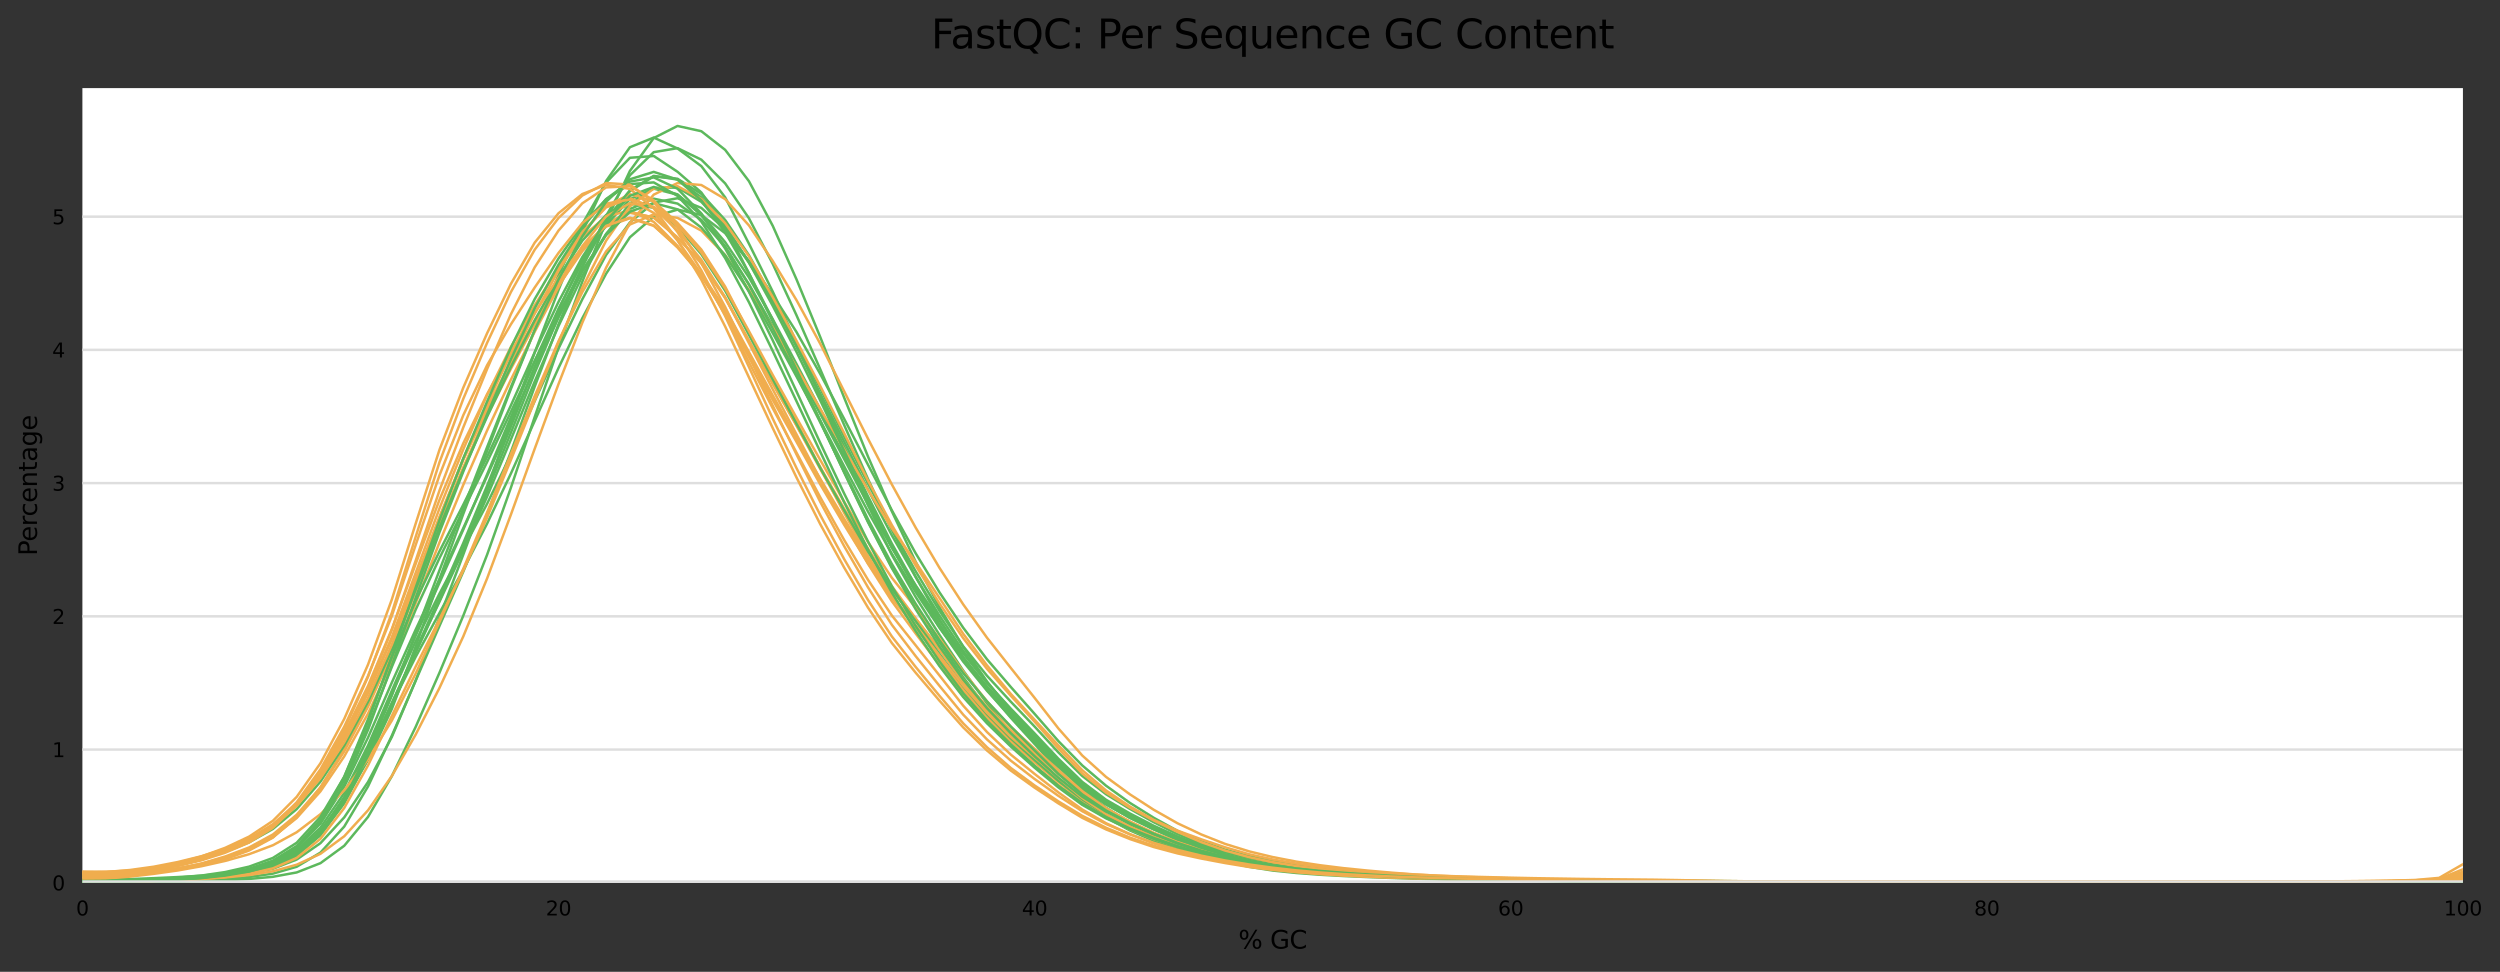 <?xml version="1.0" encoding="utf-8" standalone="no"?>
<!DOCTYPE svg PUBLIC "-//W3C//DTD SVG 1.1//EN"
  "http://www.w3.org/Graphics/SVG/1.1/DTD/svg11.dtd">
<svg xmlns:xlink="http://www.w3.org/1999/xlink" width="1000.298pt" height="388.845pt" viewBox="0 0 1000.298 388.845" xmlns="http://www.w3.org/2000/svg" version="1.1">
 <rect x="0" y="0" width="1000.298" height="388.845" fill="#333333" stroke="none"/>
 <defs>
  <style type="text/css">*{stroke-linejoin: round; stroke-linecap: butt}</style>
 </defs>
 <g id="figure_1">
  <g id="axes_1">
   <g id="patch_1">
    <path d="M 32.968 353.224 
L 985.463 353.224 
L 985.463 35.256 
L 32.968 35.256 
z
" style="fill: #ffffff"/>
   </g>
   <g id="matplotlib.axis_1">
    <g id="xtick_1">
     <g id="text_1">
      <!-- 0 -->
      <g transform="translate(30.423 366.303)scale(0.08 -0.08)">
       <defs>
        <path id="DejaVuSans-30" d="M 2034 4250 
Q 1547 4250 1301 3770 
Q 1056 3291 1056 2328 
Q 1056 1369 1301 889 
Q 1547 409 2034 409 
Q 2525 409 2770 889 
Q 3016 1369 3016 2328 
Q 3016 3291 2770 3770 
Q 2525 4250 2034 4250 
z
M 2034 4750 
Q 2819 4750 3233 4129 
Q 3647 3509 3647 2328 
Q 3647 1150 3233 529 
Q 2819 -91 2034 -91 
Q 1250 -91 836 529 
Q 422 1150 422 2328 
Q 422 3509 836 4129 
Q 1250 4750 2034 4750 
z
" transform="scale(0.016)"/>
       </defs>
       <use xlink:href="#DejaVuSans-30"/>
      </g>
     </g>
    </g>
    <g id="xtick_2">
     <g id="text_2">
      <!-- 20 -->
      <g transform="translate(218.377 366.303)scale(0.08 -0.08)">
       <defs>
        <path id="DejaVuSans-32" d="M 1228 531 
L 3431 531 
L 3431 0 
L 469 0 
L 469 531 
Q 828 903 1448 1529 
Q 2069 2156 2228 2338 
Q 2531 2678 2651 2914 
Q 2772 3150 2772 3378 
Q 2772 3750 2511 3984 
Q 2250 4219 1831 4219 
Q 1534 4219 1204 4116 
Q 875 4013 500 3803 
L 500 4441 
Q 881 4594 1212 4672 
Q 1544 4750 1819 4750 
Q 2544 4750 2975 4387 
Q 3406 4025 3406 3419 
Q 3406 3131 3298 2873 
Q 3191 2616 2906 2266 
Q 2828 2175 2409 1742 
Q 1991 1309 1228 531 
z
" transform="scale(0.016)"/>
       </defs>
       <use xlink:href="#DejaVuSans-32"/>
       <use xlink:href="#DejaVuSans-30" x="63.623"/>
      </g>
     </g>
    </g>
    <g id="xtick_3">
     <g id="text_3">
      <!-- 40 -->
      <g transform="translate(408.876 366.303)scale(0.08 -0.08)">
       <defs>
        <path id="DejaVuSans-34" d="M 2419 4116 
L 825 1625 
L 2419 1625 
L 2419 4116 
z
M 2253 4666 
L 3047 4666 
L 3047 1625 
L 3713 1625 
L 3713 1100 
L 3047 1100 
L 3047 0 
L 2419 0 
L 2419 1100 
L 313 1100 
L 313 1709 
L 2253 4666 
z
" transform="scale(0.016)"/>
       </defs>
       <use xlink:href="#DejaVuSans-34"/>
       <use xlink:href="#DejaVuSans-30" x="63.623"/>
      </g>
     </g>
    </g>
    <g id="xtick_4">
     <g id="text_4">
      <!-- 60 -->
      <g transform="translate(599.375 366.303)scale(0.08 -0.08)">
       <defs>
        <path id="DejaVuSans-36" d="M 2113 2584 
Q 1688 2584 1439 2293 
Q 1191 2003 1191 1497 
Q 1191 994 1439 701 
Q 1688 409 2113 409 
Q 2538 409 2786 701 
Q 3034 994 3034 1497 
Q 3034 2003 2786 2293 
Q 2538 2584 2113 2584 
z
M 3366 4563 
L 3366 3988 
Q 3128 4100 2886 4159 
Q 2644 4219 2406 4219 
Q 1781 4219 1451 3797 
Q 1122 3375 1075 2522 
Q 1259 2794 1537 2939 
Q 1816 3084 2150 3084 
Q 2853 3084 3261 2657 
Q 3669 2231 3669 1497 
Q 3669 778 3244 343 
Q 2819 -91 2113 -91 
Q 1303 -91 875 529 
Q 447 1150 447 2328 
Q 447 3434 972 4092 
Q 1497 4750 2381 4750 
Q 2619 4750 2861 4703 
Q 3103 4656 3366 4563 
z
" transform="scale(0.016)"/>
       </defs>
       <use xlink:href="#DejaVuSans-36"/>
       <use xlink:href="#DejaVuSans-30" x="63.623"/>
      </g>
     </g>
    </g>
    <g id="xtick_5">
     <g id="text_5">
      <!-- 80 -->
      <g transform="translate(789.874 366.303)scale(0.08 -0.08)">
       <defs>
        <path id="DejaVuSans-38" d="M 2034 2216 
Q 1584 2216 1326 1975 
Q 1069 1734 1069 1313 
Q 1069 891 1326 650 
Q 1584 409 2034 409 
Q 2484 409 2743 651 
Q 3003 894 3003 1313 
Q 3003 1734 2745 1975 
Q 2488 2216 2034 2216 
z
M 1403 2484 
Q 997 2584 770 2862 
Q 544 3141 544 3541 
Q 544 4100 942 4425 
Q 1341 4750 2034 4750 
Q 2731 4750 3128 4425 
Q 3525 4100 3525 3541 
Q 3525 3141 3298 2862 
Q 3072 2584 2669 2484 
Q 3125 2378 3379 2068 
Q 3634 1759 3634 1313 
Q 3634 634 3220 271 
Q 2806 -91 2034 -91 
Q 1263 -91 848 271 
Q 434 634 434 1313 
Q 434 1759 690 2068 
Q 947 2378 1403 2484 
z
M 1172 3481 
Q 1172 3119 1398 2916 
Q 1625 2713 2034 2713 
Q 2441 2713 2670 2916 
Q 2900 3119 2900 3481 
Q 2900 3844 2670 4047 
Q 2441 4250 2034 4250 
Q 1625 4250 1398 4047 
Q 1172 3844 1172 3481 
z
" transform="scale(0.016)"/>
       </defs>
       <use xlink:href="#DejaVuSans-38"/>
       <use xlink:href="#DejaVuSans-30" x="63.623"/>
      </g>
     </g>
    </g>
    <g id="xtick_6">
     <g id="text_6">
      <!-- 100 -->
      <g transform="translate(977.828 366.303)scale(0.08 -0.08)">
       <defs>
        <path id="DejaVuSans-31" d="M 794 531 
L 1825 531 
L 1825 4091 
L 703 3866 
L 703 4441 
L 1819 4666 
L 2450 4666 
L 2450 531 
L 3481 531 
L 3481 0 
L 794 0 
L 794 531 
z
" transform="scale(0.016)"/>
       </defs>
       <use xlink:href="#DejaVuSans-31"/>
       <use xlink:href="#DejaVuSans-30" x="63.623"/>
       <use xlink:href="#DejaVuSans-30" x="127.246"/>
      </g>
     </g>
    </g>
    <g id="text_7">
     <!-- % GC -->
     <g transform="translate(495.51 379.565)scale(0.1 -0.1)">
      <defs>
       <path id="DejaVuSans-25" d="M 4653 2053 
Q 4381 2053 4226 1822 
Q 4072 1591 4072 1178 
Q 4072 772 4226 539 
Q 4381 306 4653 306 
Q 4919 306 5073 539 
Q 5228 772 5228 1178 
Q 5228 1588 5073 1820 
Q 4919 2053 4653 2053 
z
M 4653 2450 
Q 5147 2450 5437 2106 
Q 5728 1763 5728 1178 
Q 5728 594 5436 251 
Q 5144 -91 4653 -91 
Q 4153 -91 3862 251 
Q 3572 594 3572 1178 
Q 3572 1766 3864 2108 
Q 4156 2450 4653 2450 
z
M 1428 4353 
Q 1159 4353 1004 4120 
Q 850 3888 850 3481 
Q 850 3069 1003 2837 
Q 1156 2606 1428 2606 
Q 1700 2606 1854 2837 
Q 2009 3069 2009 3481 
Q 2009 3884 1853 4118 
Q 1697 4353 1428 4353 
z
M 4250 4750 
L 4750 4750 
L 1831 -91 
L 1331 -91 
L 4250 4750 
z
M 1428 4750 
Q 1922 4750 2215 4408 
Q 2509 4066 2509 3481 
Q 2509 2891 2217 2550 
Q 1925 2209 1428 2209 
Q 931 2209 642 2551 
Q 353 2894 353 3481 
Q 353 4063 643 4406 
Q 934 4750 1428 4750 
z
" transform="scale(0.016)"/>
       <path id="DejaVuSans-20" transform="scale(0.016)"/>
       <path id="DejaVuSans-47" d="M 3809 666 
L 3809 1919 
L 2778 1919 
L 2778 2438 
L 4434 2438 
L 4434 434 
Q 4069 175 3628 42 
Q 3188 -91 2688 -91 
Q 1594 -91 976 548 
Q 359 1188 359 2328 
Q 359 3472 976 4111 
Q 1594 4750 2688 4750 
Q 3144 4750 3555 4637 
Q 3966 4525 4313 4306 
L 4313 3634 
Q 3963 3931 3569 4081 
Q 3175 4231 2741 4231 
Q 1884 4231 1454 3753 
Q 1025 3275 1025 2328 
Q 1025 1384 1454 906 
Q 1884 428 2741 428 
Q 3075 428 3337 486 
Q 3600 544 3809 666 
z
" transform="scale(0.016)"/>
       <path id="DejaVuSans-43" d="M 4122 4306 
L 4122 3641 
Q 3803 3938 3442 4084 
Q 3081 4231 2675 4231 
Q 1875 4231 1450 3742 
Q 1025 3253 1025 2328 
Q 1025 1406 1450 917 
Q 1875 428 2675 428 
Q 3081 428 3442 575 
Q 3803 722 4122 1019 
L 4122 359 
Q 3791 134 3420 21 
Q 3050 -91 2638 -91 
Q 1578 -91 968 557 
Q 359 1206 359 2328 
Q 359 3453 968 4101 
Q 1578 4750 2638 4750 
Q 3056 4750 3426 4639 
Q 3797 4528 4122 4306 
z
" transform="scale(0.016)"/>
      </defs>
      <use xlink:href="#DejaVuSans-25"/>
      <use xlink:href="#DejaVuSans-20" x="95.02"/>
      <use xlink:href="#DejaVuSans-47" x="126.807"/>
      <use xlink:href="#DejaVuSans-43" x="204.297"/>
     </g>
    </g>
   </g>
   <g id="matplotlib.axis_2">
    <g id="ytick_1">
     <g id="line2d_1">
      <path d="M 32.968 353.224 
L 985.463 353.224 
" clip-path="url(#p2ff6d22d3c)" style="fill: none; stroke: #dedede; stroke-linecap: square"/>
     </g>
     <g id="text_8">
      <!-- 0 -->
      <g transform="translate(20.878 356.263)scale(0.08 -0.08)">
       <use xlink:href="#DejaVuSans-30"/>
      </g>
     </g>
    </g>
    <g id="ytick_2">
     <g id="line2d_2">
      <path d="M 32.968 299.917 
L 985.463 299.917 
" clip-path="url(#p2ff6d22d3c)" style="fill: none; stroke: #dedede; stroke-linecap: square"/>
     </g>
     <g id="text_9">
      <!-- 1 -->
      <g transform="translate(20.878 302.956)scale(0.08 -0.08)">
       <use xlink:href="#DejaVuSans-31"/>
      </g>
     </g>
    </g>
    <g id="ytick_3">
     <g id="line2d_3">
      <path d="M 32.968 246.609 
L 985.463 246.609 
" clip-path="url(#p2ff6d22d3c)" style="fill: none; stroke: #dedede; stroke-linecap: square"/>
     </g>
     <g id="text_10">
      <!-- 2 -->
      <g transform="translate(20.878 249.649)scale(0.08 -0.08)">
       <use xlink:href="#DejaVuSans-32"/>
      </g>
     </g>
    </g>
    <g id="ytick_4">
     <g id="line2d_4">
      <path d="M 32.968 193.302 
L 985.463 193.302 
" clip-path="url(#p2ff6d22d3c)" style="fill: none; stroke: #dedede; stroke-linecap: square"/>
     </g>
     <g id="text_11">
      <!-- 3 -->
      <g transform="translate(20.878 196.342)scale(0.08 -0.08)">
       <defs>
        <path id="DejaVuSans-33" d="M 2597 2516 
Q 3050 2419 3304 2112 
Q 3559 1806 3559 1356 
Q 3559 666 3084 287 
Q 2609 -91 1734 -91 
Q 1441 -91 1130 -33 
Q 819 25 488 141 
L 488 750 
Q 750 597 1062 519 
Q 1375 441 1716 441 
Q 2309 441 2620 675 
Q 2931 909 2931 1356 
Q 2931 1769 2642 2001 
Q 2353 2234 1838 2234 
L 1294 2234 
L 1294 2753 
L 1863 2753 
Q 2328 2753 2575 2939 
Q 2822 3125 2822 3475 
Q 2822 3834 2567 4026 
Q 2313 4219 1838 4219 
Q 1578 4219 1281 4162 
Q 984 4106 628 3988 
L 628 4550 
Q 988 4650 1302 4700 
Q 1616 4750 1894 4750 
Q 2613 4750 3031 4423 
Q 3450 4097 3450 3541 
Q 3450 3153 3228 2886 
Q 3006 2619 2597 2516 
z
" transform="scale(0.016)"/>
       </defs>
       <use xlink:href="#DejaVuSans-33"/>
      </g>
     </g>
    </g>
    <g id="ytick_5">
     <g id="line2d_5">
      <path d="M 32.968 139.995 
L 985.463 139.995 
" clip-path="url(#p2ff6d22d3c)" style="fill: none; stroke: #dedede; stroke-linecap: square"/>
     </g>
     <g id="text_12">
      <!-- 4 -->
      <g transform="translate(20.878 143.034)scale(0.08 -0.08)">
       <use xlink:href="#DejaVuSans-34"/>
      </g>
     </g>
    </g>
    <g id="ytick_6">
     <g id="line2d_6">
      <path d="M 32.968 86.688 
L 985.463 86.688 
" clip-path="url(#p2ff6d22d3c)" style="fill: none; stroke: #dedede; stroke-linecap: square"/>
     </g>
     <g id="text_13">
      <!-- 5 -->
      <g transform="translate(20.878 89.727)scale(0.08 -0.08)">
       <defs>
        <path id="DejaVuSans-35" d="M 691 4666 
L 3169 4666 
L 3169 4134 
L 1269 4134 
L 1269 2991 
Q 1406 3038 1543 3061 
Q 1681 3084 1819 3084 
Q 2600 3084 3056 2656 
Q 3513 2228 3513 1497 
Q 3513 744 3044 326 
Q 2575 -91 1722 -91 
Q 1428 -91 1123 -41 
Q 819 9 494 109 
L 494 744 
Q 775 591 1075 516 
Q 1375 441 1709 441 
Q 2250 441 2565 725 
Q 2881 1009 2881 1497 
Q 2881 1984 2565 2268 
Q 2250 2553 1709 2553 
Q 1456 2553 1204 2497 
Q 953 2441 691 2322 
L 691 4666 
z
" transform="scale(0.016)"/>
       </defs>
       <use xlink:href="#DejaVuSans-35"/>
      </g>
     </g>
    </g>
    <g id="text_14">
     <!-- Percentage -->
     <g transform="translate(14.798 222.363)rotate(-90)scale(0.1 -0.1)">
      <defs>
       <path id="DejaVuSans-50" d="M 1259 4147 
L 1259 2394 
L 2053 2394 
Q 2494 2394 2734 2622 
Q 2975 2850 2975 3272 
Q 2975 3691 2734 3919 
Q 2494 4147 2053 4147 
L 1259 4147 
z
M 628 4666 
L 2053 4666 
Q 2838 4666 3239 4311 
Q 3641 3956 3641 3272 
Q 3641 2581 3239 2228 
Q 2838 1875 2053 1875 
L 1259 1875 
L 1259 0 
L 628 0 
L 628 4666 
z
" transform="scale(0.016)"/>
       <path id="DejaVuSans-65" d="M 3597 1894 
L 3597 1613 
L 953 1613 
Q 991 1019 1311 708 
Q 1631 397 2203 397 
Q 2534 397 2845 478 
Q 3156 559 3463 722 
L 3463 178 
Q 3153 47 2828 -22 
Q 2503 -91 2169 -91 
Q 1331 -91 842 396 
Q 353 884 353 1716 
Q 353 2575 817 3079 
Q 1281 3584 2069 3584 
Q 2775 3584 3186 3129 
Q 3597 2675 3597 1894 
z
M 3022 2063 
Q 3016 2534 2758 2815 
Q 2500 3097 2075 3097 
Q 1594 3097 1305 2825 
Q 1016 2553 972 2059 
L 3022 2063 
z
" transform="scale(0.016)"/>
       <path id="DejaVuSans-72" d="M 2631 2963 
Q 2534 3019 2420 3045 
Q 2306 3072 2169 3072 
Q 1681 3072 1420 2755 
Q 1159 2438 1159 1844 
L 1159 0 
L 581 0 
L 581 3500 
L 1159 3500 
L 1159 2956 
Q 1341 3275 1631 3429 
Q 1922 3584 2338 3584 
Q 2397 3584 2469 3576 
Q 2541 3569 2628 3553 
L 2631 2963 
z
" transform="scale(0.016)"/>
       <path id="DejaVuSans-63" d="M 3122 3366 
L 3122 2828 
Q 2878 2963 2633 3030 
Q 2388 3097 2138 3097 
Q 1578 3097 1268 2742 
Q 959 2388 959 1747 
Q 959 1106 1268 751 
Q 1578 397 2138 397 
Q 2388 397 2633 464 
Q 2878 531 3122 666 
L 3122 134 
Q 2881 22 2623 -34 
Q 2366 -91 2075 -91 
Q 1284 -91 818 406 
Q 353 903 353 1747 
Q 353 2603 823 3093 
Q 1294 3584 2113 3584 
Q 2378 3584 2631 3529 
Q 2884 3475 3122 3366 
z
" transform="scale(0.016)"/>
       <path id="DejaVuSans-6e" d="M 3513 2113 
L 3513 0 
L 2938 0 
L 2938 2094 
Q 2938 2591 2744 2837 
Q 2550 3084 2163 3084 
Q 1697 3084 1428 2787 
Q 1159 2491 1159 1978 
L 1159 0 
L 581 0 
L 581 3500 
L 1159 3500 
L 1159 2956 
Q 1366 3272 1645 3428 
Q 1925 3584 2291 3584 
Q 2894 3584 3203 3211 
Q 3513 2838 3513 2113 
z
" transform="scale(0.016)"/>
       <path id="DejaVuSans-74" d="M 1172 4494 
L 1172 3500 
L 2356 3500 
L 2356 3053 
L 1172 3053 
L 1172 1153 
Q 1172 725 1289 603 
Q 1406 481 1766 481 
L 2356 481 
L 2356 0 
L 1766 0 
Q 1100 0 847 248 
Q 594 497 594 1153 
L 594 3053 
L 172 3053 
L 172 3500 
L 594 3500 
L 594 4494 
L 1172 4494 
z
" transform="scale(0.016)"/>
       <path id="DejaVuSans-61" d="M 2194 1759 
Q 1497 1759 1228 1600 
Q 959 1441 959 1056 
Q 959 750 1161 570 
Q 1363 391 1709 391 
Q 2188 391 2477 730 
Q 2766 1069 2766 1631 
L 2766 1759 
L 2194 1759 
z
M 3341 1997 
L 3341 0 
L 2766 0 
L 2766 531 
Q 2569 213 2275 61 
Q 1981 -91 1556 -91 
Q 1019 -91 701 211 
Q 384 513 384 1019 
Q 384 1609 779 1909 
Q 1175 2209 1959 2209 
L 2766 2209 
L 2766 2266 
Q 2766 2663 2505 2880 
Q 2244 3097 1772 3097 
Q 1472 3097 1187 3025 
Q 903 2953 641 2809 
L 641 3341 
Q 956 3463 1253 3523 
Q 1550 3584 1831 3584 
Q 2591 3584 2966 3190 
Q 3341 2797 3341 1997 
z
" transform="scale(0.016)"/>
       <path id="DejaVuSans-67" d="M 2906 1791 
Q 2906 2416 2648 2759 
Q 2391 3103 1925 3103 
Q 1463 3103 1205 2759 
Q 947 2416 947 1791 
Q 947 1169 1205 825 
Q 1463 481 1925 481 
Q 2391 481 2648 825 
Q 2906 1169 2906 1791 
z
M 3481 434 
Q 3481 -459 3084 -895 
Q 2688 -1331 1869 -1331 
Q 1566 -1331 1297 -1286 
Q 1028 -1241 775 -1147 
L 775 -588 
Q 1028 -725 1275 -790 
Q 1522 -856 1778 -856 
Q 2344 -856 2625 -561 
Q 2906 -266 2906 331 
L 2906 616 
Q 2728 306 2450 153 
Q 2172 0 1784 0 
Q 1141 0 747 490 
Q 353 981 353 1791 
Q 353 2603 747 3093 
Q 1141 3584 1784 3584 
Q 2172 3584 2450 3431 
Q 2728 3278 2906 2969 
L 2906 3500 
L 3481 3500 
L 3481 434 
z
" transform="scale(0.016)"/>
      </defs>
      <use xlink:href="#DejaVuSans-50"/>
      <use xlink:href="#DejaVuSans-65" x="56.678"/>
      <use xlink:href="#DejaVuSans-72" x="118.201"/>
      <use xlink:href="#DejaVuSans-63" x="157.064"/>
      <use xlink:href="#DejaVuSans-65" x="212.045"/>
      <use xlink:href="#DejaVuSans-6e" x="273.568"/>
      <use xlink:href="#DejaVuSans-74" x="336.947"/>
      <use xlink:href="#DejaVuSans-61" x="376.156"/>
      <use xlink:href="#DejaVuSans-67" x="437.436"/>
      <use xlink:href="#DejaVuSans-65" x="500.912"/>
     </g>
    </g>
   </g>
   <g id="line2d_7">
    <path d="M 32.968 353.081 
L 42.493 353.066 
L 52.018 353.018 
L 61.543 352.921 
L 71.068 352.778 
L 80.593 352.582 
L 90.118 352.231 
L 99.643 351.685 
L 109.168 350.83 
L 118.693 349.082 
L 128.218 345.366 
L 137.743 338.398 
L 147.268 326.843 
L 156.792 310.537 
L 166.317 290.846 
L 175.842 269.169 
L 185.367 246.34 
L 194.892 221.967 
L 204.417 195.148 
L 213.942 166.845 
L 223.467 139.029 
L 232.992 112.713 
L 242.517 88.588 
L 252.042 68.389 
L 261.567 55.232 
L 271.092 50.397 
L 280.617 52.504 
L 290.142 59.951 
L 299.667 72.499 
L 309.192 90.36 
L 318.717 111.829 
L 328.242 134.975 
L 337.767 159.098 
L 347.291 182.654 
L 356.816 204.52 
L 366.341 224.724 
L 375.866 242.915 
L 385.391 258.868 
L 394.916 272.662 
L 404.441 284.641 
L 413.966 295.73 
L 423.491 306.431 
L 433.016 315.82 
L 442.541 323.19 
L 452.066 329.017 
L 461.591 333.806 
L 471.116 337.827 
L 480.641 341.177 
L 490.166 343.82 
L 499.691 345.902 
L 509.216 347.444 
L 518.741 348.544 
L 528.266 349.297 
L 537.79 349.803 
L 547.315 350.184 
L 556.84 350.526 
L 566.365 350.812 
L 575.89 351.082 
L 585.415 351.341 
L 594.94 351.559 
L 604.465 351.781 
L 613.99 351.999 
L 623.515 352.2 
L 633.04 352.373 
L 642.565 352.518 
L 652.09 352.644 
L 661.615 352.738 
L 671.14 352.809 
L 680.665 352.866 
L 690.19 352.913 
L 699.715 352.946 
L 709.24 352.978 
L 718.765 353.003 
L 728.289 353.019 
L 737.814 353.039 
L 747.339 353.053 
L 756.864 353.067 
L 766.389 353.082 
L 775.914 353.095 
L 785.439 353.11 
L 794.964 353.124 
L 804.489 353.134 
L 814.014 353.147 
L 823.539 353.16 
L 833.064 353.17 
L 842.589 353.178 
L 852.114 353.188 
L 861.639 353.197 
L 871.164 353.203 
L 880.689 353.207 
L 890.214 353.211 
L 899.739 353.213 
L 909.264 353.213 
L 918.788 353.213 
L 928.313 353.213 
L 937.838 353.204 
L 947.363 353.205 
L 956.888 353.219 
L 966.413 353.221 
L 975.938 353.222 
L 985.463 353.222 
" clip-path="url(#p2ff6d22d3c)" style="fill: none; stroke: #5cb85c; stroke-linecap: square"/>
   </g>
   <g id="line2d_8">
    <path d="M 32.968 351.897 
L 42.493 352.07 
L 52.018 352.038 
L 61.543 351.672 
L 71.068 351.328 
L 80.593 350.912 
L 90.118 350.287 
L 99.643 349.366 
L 109.168 347.611 
L 118.693 343.928 
L 128.218 337.361 
L 137.743 327.034 
L 147.268 312.871 
L 156.792 294.84 
L 166.317 272.31 
L 175.842 247.024 
L 185.367 221.902 
L 194.892 196.071 
L 204.417 168.425 
L 213.942 141.046 
L 223.467 116.045 
L 232.992 92.897 
L 242.517 72.411 
L 252.042 58.905 
L 261.567 55.051 
L 271.092 59.413 
L 280.617 66.479 
L 290.142 78.956 
L 299.667 97.515 
L 309.192 116.69 
L 318.717 137.01 
L 328.242 158.884 
L 337.767 180.84 
L 347.291 202.082 
L 356.816 221.991 
L 366.341 238.816 
L 375.866 253.977 
L 385.391 268.298 
L 394.916 281.447 
L 404.441 293.003 
L 413.966 302.521 
L 423.491 311.383 
L 433.016 319.52 
L 442.541 326.19 
L 452.066 331.557 
L 461.591 335.927 
L 471.116 339.358 
L 480.641 342.098 
L 490.166 344.474 
L 499.691 346.485 
L 509.216 348.023 
L 518.741 349.019 
L 528.266 349.704 
L 537.79 350.186 
L 547.315 350.568 
L 556.84 350.893 
L 566.365 351.142 
L 575.89 351.371 
L 585.415 351.552 
L 594.94 351.677 
L 604.465 351.812 
L 613.99 351.942 
L 623.515 352.091 
L 633.04 352.307 
L 642.565 352.545 
L 652.09 352.725 
L 661.615 352.833 
L 671.14 352.904 
L 680.665 352.956 
L 690.19 352.993 
L 699.715 353.028 
L 709.24 353.06 
L 718.765 353.078 
L 728.289 353.096 
L 737.814 353.117 
L 747.339 353.132 
L 756.864 353.143 
L 766.389 353.154 
L 775.914 353.16 
L 785.439 353.165 
L 794.964 353.172 
L 804.489 353.175 
L 814.014 353.179 
L 823.539 353.182 
L 833.064 353.183 
L 842.589 353.186 
L 852.114 353.186 
L 861.639 353.184 
L 871.164 353.186 
L 880.689 353.188 
L 890.214 353.191 
L 899.739 353.19 
L 909.264 353.188 
L 918.788 353.187 
L 928.313 353.183 
L 937.838 353.174 
L 947.363 353.169 
L 956.888 353.157 
L 966.413 353.131 
L 975.938 353.068 
L 985.463 350.839 
" clip-path="url(#p2ff6d22d3c)" style="fill: none; stroke: #5cb85c; stroke-linecap: square"/>
   </g>
   <g id="line2d_9">
    <path d="M 32.968 352.952 
L 42.493 352.939 
L 52.018 352.873 
L 61.543 352.735 
L 71.068 352.533 
L 80.593 352.236 
L 90.118 351.713 
L 99.643 350.913 
L 109.168 349.56 
L 118.693 346.819 
L 128.218 341.143 
L 137.743 330.715 
L 147.268 314.628 
L 156.792 294.341 
L 166.317 272.333 
L 175.842 250.462 
L 185.367 228.729 
L 194.892 205.736 
L 204.417 180.827 
L 213.942 154.67 
L 223.467 129.762 
L 232.992 106.933 
L 242.517 86.352 
L 252.042 70.118 
L 261.567 60.886 
L 271.092 59.281 
L 280.617 63.885 
L 290.142 73.373 
L 299.667 87.335 
L 309.192 105.581 
L 318.717 126.193 
L 328.242 147.851 
L 337.767 170.044 
L 347.291 191.654 
L 356.816 211.992 
L 366.341 230.672 
L 375.866 247.793 
L 385.391 262.974 
L 394.916 275.997 
L 404.441 287.191 
L 413.966 297.687 
L 423.491 308.127 
L 433.016 317.194 
L 442.541 324.289 
L 452.066 329.811 
L 461.591 334.434 
L 471.116 338.364 
L 480.641 341.618 
L 490.166 344.247 
L 499.691 346.282 
L 509.216 347.812 
L 518.741 348.871 
L 528.266 349.563 
L 537.79 350.1 
L 547.315 350.591 
L 556.84 350.988 
L 566.365 351.313 
L 575.89 351.594 
L 585.415 351.806 
L 594.94 351.965 
L 604.465 352.113 
L 613.99 352.248 
L 623.515 352.367 
L 633.04 352.495 
L 642.565 352.608 
L 652.09 352.701 
L 661.615 352.786 
L 671.14 352.849 
L 680.665 352.895 
L 690.19 352.934 
L 699.715 352.968 
L 709.24 352.99 
L 718.765 353.009 
L 728.289 353.027 
L 737.814 353.042 
L 747.339 353.056 
L 756.864 353.071 
L 766.389 353.083 
L 775.914 353.096 
L 785.439 353.112 
L 794.964 353.126 
L 804.489 353.136 
L 814.014 353.146 
L 823.539 353.158 
L 833.064 353.17 
L 842.589 353.18 
L 852.114 353.189 
L 861.639 353.195 
L 871.164 353.202 
L 880.689 353.207 
L 890.214 353.209 
L 899.739 353.211 
L 909.264 353.213 
L 918.788 353.215 
L 928.313 353.213 
L 937.838 353.201 
L 947.363 353.204 
L 956.888 353.219 
L 966.413 353.221 
L 975.938 353.221 
L 985.463 353.222 
" clip-path="url(#p2ff6d22d3c)" style="fill: none; stroke: #5cb85c; stroke-linecap: square"/>
   </g>
   <g id="line2d_10">
    <path d="M 32.968 351.558 
L 42.493 351.738 
L 52.018 351.732 
L 61.543 351.367 
L 71.068 350.931 
L 80.593 350.371 
L 90.118 349.466 
L 99.643 348.019 
L 109.168 345.436 
L 118.693 340.538 
L 128.218 332.397 
L 137.743 320.219 
L 147.268 303.989 
L 156.792 283.644 
L 166.317 258.694 
L 175.842 231.701 
L 185.367 205.618 
L 194.892 180.527 
L 204.417 155.629 
L 213.942 132.083 
L 223.467 110.12 
L 232.992 89.654 
L 242.517 73.043 
L 252.042 63.137 
L 261.567 62.409 
L 271.092 68.731 
L 280.617 77.013 
L 290.142 90.474 
L 299.667 109.408 
L 309.192 128.688 
L 318.717 148.213 
L 328.242 168.554 
L 337.767 188.943 
L 347.291 208.676 
L 356.816 226.985 
L 366.341 242.393 
L 375.866 257.003 
L 385.391 270.981 
L 394.916 283.448 
L 404.441 294.677 
L 413.966 304.071 
L 423.491 312.543 
L 433.016 320.481 
L 442.541 327.078 
L 452.066 332.248 
L 461.591 336.428 
L 471.116 339.754 
L 480.641 342.437 
L 490.166 344.782 
L 499.691 346.811 
L 509.216 348.319 
L 518.741 349.304 
L 528.266 350.009 
L 537.79 350.532 
L 547.315 350.942 
L 556.84 351.284 
L 566.365 351.579 
L 575.89 351.816 
L 585.415 352.024 
L 594.94 352.205 
L 604.465 352.359 
L 613.99 352.485 
L 623.515 352.593 
L 633.04 352.698 
L 642.565 352.813 
L 652.09 352.903 
L 661.615 352.956 
L 671.14 352.992 
L 680.665 353.027 
L 690.19 353.058 
L 699.715 353.08 
L 709.24 353.1 
L 718.765 353.117 
L 728.289 353.132 
L 737.814 353.143 
L 747.339 353.15 
L 756.864 353.159 
L 766.389 353.165 
L 775.914 353.166 
L 785.439 353.168 
L 794.964 353.174 
L 804.489 353.179 
L 814.014 353.18 
L 823.539 353.183 
L 833.064 353.183 
L 842.589 353.184 
L 852.114 353.188 
L 861.639 353.186 
L 871.164 353.184 
L 880.689 353.186 
L 890.214 353.186 
L 899.739 353.183 
L 909.264 353.182 
L 918.788 353.181 
L 928.313 353.175 
L 937.838 353.168 
L 947.363 353.159 
L 956.888 353.147 
L 966.413 353.127 
L 975.938 353.068 
L 985.463 349.373 
" clip-path="url(#p2ff6d22d3c)" style="fill: none; stroke: #5cb85c; stroke-linecap: square"/>
   </g>
   <g id="line2d_11">
    <path d="M 32.968 352.82 
L 42.493 352.741 
L 52.018 352.538 
L 61.543 352.218 
L 71.068 351.741 
L 80.593 350.982 
L 90.118 349.767 
L 99.643 347.81 
L 109.168 344.639 
L 118.693 339.053 
L 128.218 329.407 
L 137.743 314.762 
L 147.268 295.09 
L 156.792 273.066 
L 166.317 251.929 
L 175.842 231.762 
L 185.367 211.32 
L 194.892 190.507 
L 204.417 169.141 
L 213.942 147.158 
L 223.467 126.85 
L 232.992 108.695 
L 242.517 93.626 
L 252.042 83.659 
L 261.567 79.494 
L 271.092 81.459 
L 280.617 87.957 
L 290.142 98.831 
L 299.667 113.722 
L 309.192 130.565 
L 318.717 148.063 
L 328.242 165.702 
L 337.767 183.644 
L 347.291 201.832 
L 356.816 218.948 
L 366.341 234.153 
L 375.866 248.262 
L 385.391 261.461 
L 394.916 273.257 
L 404.441 283.555 
L 413.966 293.469 
L 423.491 303.602 
L 433.016 312.825 
L 442.541 319.997 
L 452.066 325.467 
L 461.591 330.383 
L 471.116 334.662 
L 480.641 338.298 
L 490.166 341.356 
L 499.691 343.735 
L 509.216 345.614 
L 518.741 347.015 
L 528.266 348.118 
L 537.79 348.978 
L 547.315 349.683 
L 556.84 350.353 
L 566.365 350.92 
L 575.89 351.335 
L 585.415 351.646 
L 594.94 351.891 
L 604.465 352.06 
L 613.99 352.225 
L 623.515 352.385 
L 633.04 352.497 
L 642.565 352.583 
L 652.09 352.662 
L 661.615 352.737 
L 671.14 352.805 
L 680.665 352.86 
L 690.19 352.906 
L 699.715 352.936 
L 709.24 352.966 
L 718.765 352.99 
L 728.289 353.011 
L 737.814 353.04 
L 747.339 353.062 
L 756.864 353.08 
L 766.389 353.095 
L 775.914 353.117 
L 785.439 353.137 
L 794.964 353.147 
L 804.489 353.161 
L 814.014 353.169 
L 823.539 353.174 
L 833.064 353.187 
L 842.589 353.191 
L 852.114 353.198 
L 861.639 353.204 
L 871.164 353.206 
L 880.689 353.209 
L 890.214 353.211 
L 899.739 353.212 
L 909.264 353.212 
L 918.788 353.212 
L 928.313 353.214 
L 937.838 353.216 
L 947.363 353.216 
L 956.888 353.215 
L 966.413 353.215 
L 975.938 353.216 
L 985.463 353.217 
" clip-path="url(#p2ff6d22d3c)" style="fill: none; stroke: #5cb85c; stroke-linecap: square"/>
   </g>
   <g id="line2d_12">
    <path d="M 32.968 350.656 
L 42.493 350.378 
L 52.018 349.545 
L 61.543 348.207 
L 71.068 346.383 
L 80.593 343.94 
L 90.118 340.709 
L 99.643 336.573 
L 109.168 330.732 
L 118.693 321.923 
L 128.218 310.163 
L 137.743 295.466 
L 147.268 277.223 
L 156.792 255.731 
L 166.317 231.478 
L 175.842 206.785 
L 185.367 183.6 
L 194.892 163.063 
L 204.417 145.116 
L 213.942 128.234 
L 223.467 112.948 
L 232.992 99.846 
L 242.517 90.681 
L 252.042 87.325 
L 261.567 90.36 
L 271.092 98.802 
L 280.617 109.584 
L 290.142 123.506 
L 299.667 140.875 
L 309.192 158.219 
L 318.717 175.208 
L 328.242 191.681 
L 337.767 207.627 
L 347.291 222.943 
L 356.816 236.321 
L 366.341 247.695 
L 375.866 259.605 
L 385.391 272.125 
L 394.916 283.292 
L 404.441 293.188 
L 413.966 301.552 
L 423.491 309.68 
L 433.016 317.693 
L 442.541 324.194 
L 452.066 329.246 
L 461.591 333.452 
L 471.116 336.858 
L 480.641 339.678 
L 490.166 342.156 
L 499.691 344.276 
L 509.216 345.952 
L 518.741 347.252 
L 528.266 348.253 
L 537.79 349.035 
L 547.315 349.677 
L 556.84 350.166 
L 566.365 350.599 
L 575.89 350.96 
L 585.415 351.225 
L 594.94 351.428 
L 604.465 351.62 
L 613.99 351.809 
L 623.515 351.967 
L 633.04 352.087 
L 642.565 352.216 
L 652.09 352.332 
L 661.615 352.404 
L 671.14 352.481 
L 680.665 352.56 
L 690.19 352.629 
L 699.715 352.697 
L 709.24 352.738 
L 718.765 352.761 
L 728.289 352.787 
L 737.814 352.8 
L 747.339 352.809 
L 756.864 352.809 
L 766.389 352.828 
L 775.914 352.857 
L 785.439 352.865 
L 794.964 352.875 
L 804.489 352.877 
L 814.014 352.881 
L 823.539 352.888 
L 833.064 352.884 
L 842.589 352.876 
L 852.114 352.883 
L 861.639 352.878 
L 871.164 352.862 
L 880.689 352.86 
L 890.214 352.854 
L 899.739 352.837 
L 909.264 352.816 
L 918.788 352.794 
L 928.313 352.753 
L 937.838 352.699 
L 947.363 352.646 
L 956.888 352.552 
L 966.413 352.361 
L 975.938 351.869 
L 985.463 348.819 
" clip-path="url(#p2ff6d22d3c)" style="fill: none; stroke: #f0ad4e; stroke-linecap: square"/>
   </g>
   <g id="line2d_13">
    <path d="M 32.968 352.729 
L 42.493 352.695 
L 52.018 352.582 
L 61.543 352.404 
L 71.068 352.134 
L 80.593 351.626 
L 90.118 350.764 
L 99.643 349.323 
L 109.168 346.801 
L 118.693 342.063 
L 128.218 333.125 
L 137.743 318.842 
L 147.268 299.466 
L 156.792 277.562 
L 166.317 256.575 
L 175.842 237.542 
L 185.367 219.602 
L 194.892 201.581 
L 204.417 181.944 
L 213.942 160.456 
L 223.467 139.473 
L 232.992 119.749 
L 242.517 102.004 
L 252.042 88.986 
L 261.567 81.065 
L 271.092 79.318 
L 280.617 83.197 
L 290.142 91.788 
L 299.667 105.049 
L 309.192 120.484 
L 318.717 137.312 
L 328.242 155.539 
L 337.767 174.715 
L 347.291 193.44 
L 356.816 211.516 
L 366.341 228.524 
L 375.866 244.347 
L 385.391 258.581 
L 394.916 270.388 
L 404.441 280.766 
L 413.966 290.702 
L 423.491 301.063 
L 433.016 310.484 
L 442.541 317.774 
L 452.066 323.64 
L 461.591 328.956 
L 471.116 333.735 
L 480.641 337.664 
L 490.166 340.819 
L 499.691 343.157 
L 509.216 344.865 
L 518.741 346.237 
L 528.266 347.456 
L 537.79 348.455 
L 547.315 349.243 
L 556.84 349.912 
L 566.365 350.443 
L 575.89 350.886 
L 585.415 351.23 
L 594.94 351.5 
L 604.465 351.765 
L 613.99 351.948 
L 623.515 352.102 
L 633.04 352.239 
L 642.565 352.365 
L 652.09 352.486 
L 661.615 352.58 
L 671.14 352.638 
L 680.665 352.733 
L 690.19 352.806 
L 699.715 352.843 
L 709.24 352.889 
L 718.765 352.914 
L 728.289 352.953 
L 737.814 352.989 
L 747.339 353.018 
L 756.864 353.042 
L 766.389 353.069 
L 775.914 353.096 
L 785.439 353.109 
L 794.964 353.122 
L 804.489 353.134 
L 814.014 353.146 
L 823.539 353.16 
L 833.064 353.176 
L 842.589 353.188 
L 852.114 353.191 
L 861.639 353.195 
L 871.164 353.194 
L 880.689 353.197 
L 890.214 353.206 
L 899.739 353.209 
L 909.264 353.211 
L 918.788 353.215 
L 928.313 353.216 
L 937.838 353.212 
L 947.363 353.211 
L 956.888 353.211 
L 966.413 353.208 
L 975.938 353.211 
L 985.463 353.214 
" clip-path="url(#p2ff6d22d3c)" style="fill: none; stroke: #5cb85c; stroke-linecap: square"/>
   </g>
   <g id="line2d_14">
    <path d="M 32.968 350.334 
L 42.493 350.301 
L 52.018 349.889 
L 61.543 349.081 
L 71.068 347.963 
L 80.593 346.288 
L 90.118 343.79 
L 99.643 340.31 
L 109.168 335.166 
L 118.693 326.757 
L 128.218 314.997 
L 137.743 299.7 
L 147.268 280.793 
L 156.792 258.757 
L 166.317 233.055 
L 175.842 207.289 
L 185.367 183.968 
L 194.892 163.534 
L 204.417 145.689 
L 213.942 129.124 
L 223.467 114.284 
L 232.992 100.533 
L 242.517 90.149 
L 252.042 85.156 
L 261.567 86.961 
L 271.092 94.976 
L 280.617 105.375 
L 290.142 119.29 
L 299.667 136.425 
L 309.192 153.4 
L 318.717 170.346 
L 328.242 187.727 
L 337.767 204.633 
L 347.291 220.675 
L 356.816 235.261 
L 366.341 247.556 
L 375.866 259.936 
L 385.391 273.001 
L 394.916 284.18 
L 404.441 293.401 
L 413.966 301.461 
L 423.491 309.493 
L 433.016 317.382 
L 442.541 323.61 
L 452.066 328.636 
L 461.591 333.22 
L 471.116 336.898 
L 480.641 339.546 
L 490.166 342.024 
L 499.691 344.263 
L 509.216 345.754 
L 518.741 347.026 
L 528.266 348.164 
L 537.79 349.009 
L 547.315 349.567 
L 556.84 350.055 
L 566.365 350.542 
L 575.89 350.887 
L 585.415 351.158 
L 594.94 351.401 
L 604.465 351.588 
L 613.99 351.782 
L 623.515 351.956 
L 633.04 352.084 
L 642.565 352.203 
L 652.09 352.307 
L 661.615 352.398 
L 671.14 352.511 
L 680.665 352.578 
L 690.19 352.602 
L 699.715 352.663 
L 709.24 352.717 
L 718.765 352.738 
L 728.289 352.763 
L 737.814 352.796 
L 747.339 352.806 
L 756.864 352.829 
L 766.389 352.847 
L 775.914 352.837 
L 785.439 352.84 
L 794.964 352.859 
L 804.489 352.878 
L 814.014 352.89 
L 823.539 352.895 
L 833.064 352.88 
L 842.589 352.881 
L 852.114 352.872 
L 861.639 352.865 
L 871.164 352.87 
L 880.689 352.875 
L 890.214 352.885 
L 899.739 352.868 
L 909.264 352.836 
L 918.788 352.816 
L 928.313 352.801 
L 937.838 352.795 
L 947.363 352.75 
L 956.888 352.608 
L 966.413 352.423 
L 975.938 351.993 
L 985.463 349.358 
" clip-path="url(#p2ff6d22d3c)" style="fill: none; stroke: #f0ad4e; stroke-linecap: square"/>
   </g>
   <g id="line2d_15">
    <path d="M 32.968 352.646 
L 42.493 352.609 
L 52.018 352.463 
L 61.543 352.248 
L 71.068 351.948 
L 80.593 351.427 
L 90.118 350.616 
L 99.643 349.316 
L 109.168 346.994 
L 118.693 342.439 
L 128.218 333.989 
L 137.743 320.557 
L 147.268 302.089 
L 156.792 281.715 
L 166.317 262.823 
L 175.842 245.265 
L 185.367 227.92 
L 194.892 209.511 
L 204.417 189.468 
L 213.942 168.429 
L 223.467 147.231 
L 232.992 127.339 
L 242.517 109.503 
L 252.042 94.929 
L 261.567 86.712 
L 271.092 83.859 
L 280.617 86.05 
L 290.142 93.306 
L 299.667 104.408 
L 309.192 117.978 
L 318.717 132.891 
L 328.242 149.708 
L 337.767 167.588 
L 347.291 185.934 
L 356.816 204.123 
L 366.341 221.318 
L 375.866 236.955 
L 385.391 251.155 
L 394.916 263.797 
L 404.441 274.872 
L 413.966 285.636 
L 423.491 296.548 
L 433.016 306.246 
L 442.541 314.372 
L 452.066 321.232 
L 461.591 327.184 
L 471.116 332.441 
L 480.641 336.627 
L 490.166 339.963 
L 499.691 342.532 
L 509.216 344.398 
L 518.741 346.034 
L 528.266 347.367 
L 537.79 348.433 
L 547.315 349.337 
L 556.84 350.054 
L 566.365 350.59 
L 575.89 351.026 
L 585.415 351.355 
L 594.94 351.56 
L 604.465 351.752 
L 613.99 351.887 
L 623.515 352.011 
L 633.04 352.131 
L 642.565 352.197 
L 652.09 352.26 
L 661.615 352.315 
L 671.14 352.381 
L 680.665 352.468 
L 690.19 352.543 
L 699.715 352.637 
L 709.24 352.722 
L 718.765 352.769 
L 728.289 352.838 
L 737.814 352.907 
L 747.339 352.94 
L 756.864 352.974 
L 766.389 353.018 
L 775.914 353.053 
L 785.439 353.07 
L 794.964 353.083 
L 804.489 353.098 
L 814.014 353.119 
L 823.539 353.144 
L 833.064 353.161 
L 842.589 353.172 
L 852.114 353.185 
L 861.639 353.196 
L 871.164 353.199 
L 880.689 353.205 
L 890.214 353.21 
L 899.739 353.212 
L 909.264 353.215 
L 918.788 353.215 
L 928.313 353.218 
L 937.838 353.219 
L 947.363 353.22 
L 956.888 353.222 
L 966.413 353.22 
L 975.938 353.22 
L 985.463 353.222 
" clip-path="url(#p2ff6d22d3c)" style="fill: none; stroke: #5cb85c; stroke-linecap: square"/>
   </g>
   <g id="line2d_16">
    <path d="M 32.968 348.869 
L 42.493 348.959 
L 52.018 348.917 
L 61.543 348.331 
L 71.068 347.408 
L 80.593 345.878 
L 90.118 343.457 
L 99.643 340.024 
L 109.168 334.976 
L 118.693 326.965 
L 128.218 315.308 
L 137.743 300.205 
L 147.268 281.452 
L 156.792 259.607 
L 166.317 235.03 
L 175.842 210.038 
L 185.367 186.964 
L 194.892 166.343 
L 204.417 147.563 
L 213.942 129.864 
L 223.467 114.189 
L 232.992 99.952 
L 242.517 89.425 
L 252.042 84.743 
L 261.567 87.111 
L 271.092 95.166 
L 280.617 105.066 
L 290.142 118.909 
L 299.667 136.269 
L 309.192 153.541 
L 318.717 170.194 
L 328.242 186.998 
L 337.767 203.522 
L 347.291 219.486 
L 356.816 234.526 
L 366.341 247.395 
L 375.866 259.631 
L 385.391 271.932 
L 394.916 282.852 
L 404.441 292.17 
L 413.966 300.407 
L 423.491 308.948 
L 433.016 317.294 
L 442.541 323.911 
L 452.066 329.252 
L 461.591 333.551 
L 471.116 336.984 
L 480.641 339.897 
L 490.166 342.305 
L 499.691 344.499 
L 509.216 346.24 
L 518.741 347.495 
L 528.266 348.577 
L 537.79 349.454 
L 547.315 350.066 
L 556.84 350.61 
L 566.365 351.07 
L 575.89 351.384 
L 585.415 351.638 
L 594.94 351.841 
L 604.465 352.021 
L 613.99 352.128 
L 623.515 352.208 
L 633.04 352.303 
L 642.565 352.383 
L 652.09 352.462 
L 661.615 352.537 
L 671.14 352.593 
L 680.665 352.638 
L 690.19 352.698 
L 699.715 352.727 
L 709.24 352.731 
L 718.765 352.742 
L 728.289 352.755 
L 737.814 352.769 
L 747.339 352.786 
L 756.864 352.811 
L 766.389 352.827 
L 775.914 352.828 
L 785.439 352.816 
L 794.964 352.817 
L 804.489 352.832 
L 814.014 352.824 
L 823.539 352.835 
L 833.064 352.83 
L 842.589 352.805 
L 852.114 352.813 
L 861.639 352.813 
L 871.164 352.809 
L 880.689 352.8 
L 890.214 352.787 
L 899.739 352.78 
L 909.264 352.758 
L 918.788 352.709 
L 928.313 352.661 
L 937.838 352.594 
L 947.363 352.498 
L 956.888 352.362 
L 966.413 352.092 
L 975.938 351.254 
L 985.463 345.794 
" clip-path="url(#p2ff6d22d3c)" style="fill: none; stroke: #f0ad4e; stroke-linecap: square"/>
   </g>
   <g id="line2d_17">
    <path d="M 32.968 352.92 
L 42.493 352.839 
L 52.018 352.629 
L 61.543 352.329 
L 71.068 351.866 
L 80.593 351.145 
L 90.118 350.105 
L 99.643 348.422 
L 109.168 345.466 
L 118.693 340.229 
L 128.218 331.162 
L 137.743 317.261 
L 147.268 298.255 
L 156.792 276.317 
L 166.317 254.378 
L 175.842 233.162 
L 185.367 211.9 
L 194.892 189.841 
L 204.417 166.906 
L 213.942 144.491 
L 223.467 123.553 
L 232.992 104.902 
L 242.517 90.037 
L 252.042 79.7 
L 261.567 75.486 
L 271.092 77.89 
L 280.617 85.643 
L 290.142 96.884 
L 299.667 111.005 
L 309.192 127.733 
L 318.717 145.69 
L 328.242 163.846 
L 337.767 182.429 
L 347.291 201.418 
L 356.816 219.136 
L 366.341 235.165 
L 375.866 249.878 
L 385.391 262.977 
L 394.916 274.621 
L 404.441 285.109 
L 413.966 295.247 
L 423.491 305.292 
L 433.016 314.249 
L 442.541 321.306 
L 452.066 326.609 
L 461.591 331.326 
L 471.116 335.8 
L 480.641 339.497 
L 490.166 342.365 
L 499.691 344.629 
L 509.216 346.409 
L 518.741 347.738 
L 528.266 348.729 
L 537.79 349.52 
L 547.315 350.192 
L 556.84 350.762 
L 566.365 351.232 
L 575.89 351.564 
L 585.415 351.828 
L 594.94 352.016 
L 604.465 352.142 
L 613.99 352.279 
L 623.515 352.42 
L 633.04 352.539 
L 642.565 352.624 
L 652.09 352.713 
L 661.615 352.784 
L 671.14 352.827 
L 680.665 352.883 
L 690.19 352.919 
L 699.715 352.945 
L 709.24 352.978 
L 718.765 353.012 
L 728.289 353.034 
L 737.814 353.053 
L 747.339 353.075 
L 756.864 353.097 
L 766.389 353.109 
L 775.914 353.119 
L 785.439 353.14 
L 794.964 353.156 
L 804.489 353.163 
L 814.014 353.168 
L 823.539 353.176 
L 833.064 353.185 
L 842.589 353.192 
L 852.114 353.196 
L 861.639 353.199 
L 871.164 353.204 
L 880.689 353.206 
L 890.214 353.207 
L 899.739 353.208 
L 909.264 353.209 
L 918.788 353.211 
L 928.313 353.212 
L 937.838 353.211 
L 947.363 353.21 
L 956.888 353.211 
L 966.413 353.21 
L 975.938 353.212 
L 985.463 353.215 
" clip-path="url(#p2ff6d22d3c)" style="fill: none; stroke: #5cb85c; stroke-linecap: square"/>
   </g>
   <g id="line2d_18">
    <path d="M 32.968 350.541 
L 42.493 350.165 
L 52.018 349.189 
L 61.543 347.75 
L 71.068 345.842 
L 80.593 343.326 
L 90.118 339.928 
L 99.643 335.547 
L 109.168 329.776 
L 118.693 321.382 
L 128.218 309.86 
L 137.743 295.013 
L 147.268 276.717 
L 156.792 254.868 
L 166.317 229.238 
L 175.842 203.42 
L 185.367 179.774 
L 194.892 158.011 
L 204.417 138.843 
L 213.942 122.088 
L 223.467 107.239 
L 232.992 94.811 
L 242.517 86.553 
L 252.042 84.257 
L 261.567 88.778 
L 271.092 98.362 
L 280.617 110.458 
L 290.142 125.385 
L 299.667 142.87 
L 309.192 160.029 
L 318.717 176.814 
L 328.242 193.883 
L 337.767 209.978 
L 347.291 225.338 
L 356.816 239.246 
L 366.341 251.017 
L 375.866 263.394 
L 385.391 275.82 
L 394.916 286.621 
L 404.441 296.017 
L 413.966 304.133 
L 423.491 312.181 
L 433.016 319.794 
L 442.541 325.939 
L 452.066 330.946 
L 461.591 335.079 
L 471.116 338.304 
L 480.641 341.046 
L 490.166 343.399 
L 499.691 345.377 
L 509.216 346.849 
L 518.741 347.942 
L 528.266 348.871 
L 537.79 349.582 
L 547.315 350.132 
L 556.84 350.549 
L 566.365 350.878 
L 575.89 351.16 
L 585.415 351.413 
L 594.94 351.61 
L 604.465 351.774 
L 613.99 351.902 
L 623.515 351.999 
L 633.04 352.099 
L 642.565 352.184 
L 652.09 352.261 
L 661.615 352.334 
L 671.14 352.432 
L 680.665 352.534 
L 690.19 352.607 
L 699.715 352.663 
L 709.24 352.717 
L 718.765 352.748 
L 728.289 352.758 
L 737.814 352.779 
L 747.339 352.799 
L 756.864 352.814 
L 766.389 352.828 
L 775.914 352.839 
L 785.439 352.837 
L 794.964 352.841 
L 804.489 352.846 
L 814.014 352.848 
L 823.539 352.853 
L 833.064 352.854 
L 842.589 352.847 
L 852.114 352.847 
L 861.639 352.85 
L 871.164 352.833 
L 880.689 352.819 
L 890.214 352.816 
L 899.739 352.795 
L 909.264 352.773 
L 918.788 352.748 
L 928.313 352.709 
L 937.838 352.652 
L 947.363 352.556 
L 956.888 352.434 
L 966.413 352.22 
L 975.938 351.684 
L 985.463 347.827 
" clip-path="url(#p2ff6d22d3c)" style="fill: none; stroke: #f0ad4e; stroke-linecap: square"/>
   </g>
   <g id="line2d_19">
    <path d="M 32.968 352.973 
L 42.493 352.91 
L 52.018 352.762 
L 61.543 352.513 
L 71.068 352.159 
L 80.593 351.612 
L 90.118 350.656 
L 99.643 349.155 
L 109.168 346.678 
L 118.693 342.197 
L 128.218 334.193 
L 137.743 321.421 
L 147.268 303.612 
L 156.792 282.591 
L 166.317 261.143 
L 175.842 240.361 
L 185.367 219 
L 194.892 196.622 
L 204.417 173.125 
L 213.942 149.206 
L 223.467 126.872 
L 232.992 106.59 
L 242.517 89.272 
L 252.042 76.478 
L 261.567 70.552 
L 271.092 71.527 
L 280.617 77.599 
L 290.142 88.023 
L 299.667 102.133 
L 309.192 119.337 
L 318.717 138.265 
L 328.242 158.386 
L 337.767 178.759 
L 347.291 198.589 
L 356.816 217.445 
L 366.341 234.412 
L 375.866 249.87 
L 385.391 263.468 
L 394.916 275.263 
L 404.441 286.017 
L 413.966 296.254 
L 423.491 306.064 
L 433.016 314.626 
L 442.541 321.666 
L 452.066 327.21 
L 461.591 331.803 
L 471.116 335.847 
L 480.641 339.246 
L 490.166 342.078 
L 499.691 344.375 
L 509.216 346.146 
L 518.741 347.469 
L 528.266 348.491 
L 537.79 349.278 
L 547.315 349.952 
L 556.84 350.56 
L 566.365 351.076 
L 575.89 351.453 
L 585.415 351.747 
L 594.94 351.985 
L 604.465 352.162 
L 613.99 352.317 
L 623.515 352.44 
L 633.04 352.552 
L 642.565 352.624 
L 652.09 352.681 
L 661.615 352.751 
L 671.14 352.799 
L 680.665 352.845 
L 690.19 352.889 
L 699.715 352.933 
L 709.24 352.976 
L 718.765 353.002 
L 728.289 353.019 
L 737.814 353.045 
L 747.339 353.068 
L 756.864 353.089 
L 766.389 353.109 
L 775.914 353.121 
L 785.439 353.132 
L 794.964 353.151 
L 804.489 353.166 
L 814.014 353.174 
L 823.539 353.181 
L 833.064 353.183 
L 842.589 353.191 
L 852.114 353.201 
L 861.639 353.204 
L 871.164 353.205 
L 880.689 353.21 
L 890.214 353.214 
L 899.739 353.215 
L 909.264 353.217 
L 918.788 353.217 
L 928.313 353.216 
L 937.838 353.218 
L 947.363 353.22 
L 956.888 353.219 
L 966.413 353.22 
L 975.938 353.221 
L 985.463 353.222 
" clip-path="url(#p2ff6d22d3c)" style="fill: none; stroke: #5cb85c; stroke-linecap: square"/>
   </g>
   <g id="line2d_20">
    <path d="M 32.968 351.129 
L 42.493 350.865 
L 52.018 350.175 
L 61.543 349.123 
L 71.068 347.608 
L 80.593 345.508 
L 90.118 342.691 
L 99.643 339.088 
L 109.168 333.907 
L 118.693 326.01 
L 128.218 315.138 
L 137.743 300.594 
L 147.268 282.74 
L 156.792 261.593 
L 166.317 236.611 
L 175.842 211.41 
L 185.367 187.76 
L 194.892 164.97 
L 204.417 144.192 
L 213.942 125.517 
L 223.467 108.334 
L 232.992 93.416 
L 242.517 82.454 
L 252.042 77.705 
L 261.567 80.546 
L 271.092 89.214 
L 280.617 99.863 
L 290.142 114.672 
L 299.667 133.145 
L 309.192 150.992 
L 318.717 168.805 
L 328.242 187.157 
L 337.767 205.236 
L 347.291 222.466 
L 356.816 238.097 
L 366.341 250.858 
L 375.866 263.361 
L 385.391 276.094 
L 394.916 287.268 
L 404.441 296.805 
L 413.966 305.046 
L 423.491 312.838 
L 433.016 320.081 
L 442.541 326.03 
L 452.066 330.771 
L 461.591 334.836 
L 471.116 338.169 
L 480.641 340.751 
L 490.166 343.029 
L 499.691 344.993 
L 509.216 346.424 
L 518.741 347.59 
L 528.266 348.552 
L 537.79 349.325 
L 547.315 349.962 
L 556.84 350.449 
L 566.365 350.856 
L 575.89 351.192 
L 585.415 351.437 
L 594.94 351.624 
L 604.465 351.813 
L 613.99 351.996 
L 623.515 352.118 
L 633.04 352.23 
L 642.565 352.333 
L 652.09 352.423 
L 661.615 352.511 
L 671.14 352.576 
L 680.665 352.63 
L 690.19 352.666 
L 699.715 352.708 
L 709.24 352.727 
L 718.765 352.755 
L 728.289 352.79 
L 737.814 352.808 
L 747.339 352.825 
L 756.864 352.839 
L 766.389 352.854 
L 775.914 352.86 
L 785.439 352.876 
L 794.964 352.887 
L 804.489 352.895 
L 814.014 352.906 
L 823.539 352.906 
L 833.064 352.901 
L 842.589 352.907 
L 852.114 352.902 
L 861.639 352.901 
L 871.164 352.91 
L 880.689 352.908 
L 890.214 352.893 
L 899.739 352.872 
L 909.264 352.863 
L 918.788 352.854 
L 928.313 352.837 
L 937.838 352.804 
L 947.363 352.733 
L 956.888 352.65 
L 966.413 352.519 
L 975.938 352.155 
L 985.463 350.279 
" clip-path="url(#p2ff6d22d3c)" style="fill: none; stroke: #f0ad4e; stroke-linecap: square"/>
   </g>
   <g id="line2d_21">
    <path d="M 32.968 352.916 
L 42.493 352.825 
L 52.018 352.604 
L 61.543 352.3 
L 71.068 351.861 
L 80.593 351.214 
L 90.118 350.201 
L 99.643 348.551 
L 109.168 345.83 
L 118.693 340.978 
L 128.218 332.574 
L 137.743 319.5 
L 147.268 301.661 
L 156.792 281.244 
L 166.317 260.744 
L 175.842 240.754 
L 185.367 220.245 
L 194.892 198.682 
L 204.417 175.849 
L 213.942 152.639 
L 223.467 130.474 
L 232.992 110.433 
L 242.517 93.683 
L 252.042 81.38 
L 261.567 75.169 
L 271.092 75.049 
L 280.617 80.759 
L 290.142 91.058 
L 299.667 104.676 
L 309.192 120.97 
L 318.717 138.822 
L 328.242 157.594 
L 337.767 176.726 
L 347.291 195.829 
L 356.816 214.138 
L 366.341 230.846 
L 375.866 246.266 
L 385.391 260.445 
L 394.916 272.968 
L 404.441 283.97 
L 413.966 294.339 
L 423.491 304.437 
L 433.016 313.295 
L 442.541 320.296 
L 452.066 325.987 
L 461.591 330.903 
L 471.116 335.163 
L 480.641 338.828 
L 490.166 341.81 
L 499.691 344.142 
L 509.216 345.927 
L 518.741 347.272 
L 528.266 348.368 
L 537.79 349.273 
L 547.315 349.969 
L 556.84 350.582 
L 566.365 351.097 
L 575.89 351.471 
L 585.415 351.764 
L 594.94 351.999 
L 604.465 352.157 
L 613.99 352.289 
L 623.515 352.413 
L 633.04 352.524 
L 642.565 352.607 
L 652.09 352.683 
L 661.615 352.748 
L 671.14 352.793 
L 680.665 352.842 
L 690.19 352.888 
L 699.715 352.92 
L 709.24 352.948 
L 718.765 352.975 
L 728.289 353.006 
L 737.814 353.033 
L 747.339 353.059 
L 756.864 353.083 
L 766.389 353.101 
L 775.914 353.117 
L 785.439 353.131 
L 794.964 353.145 
L 804.489 353.155 
L 814.014 353.165 
L 823.539 353.176 
L 833.064 353.185 
L 842.589 353.193 
L 852.114 353.197 
L 861.639 353.201 
L 871.164 353.205 
L 880.689 353.209 
L 890.214 353.213 
L 899.739 353.213 
L 909.264 353.216 
L 918.788 353.219 
L 928.313 353.219 
L 937.838 353.218 
L 947.363 353.219 
L 956.888 353.219 
L 966.413 353.218 
L 975.938 353.219 
L 985.463 353.221 
" clip-path="url(#p2ff6d22d3c)" style="fill: none; stroke: #5cb85c; stroke-linecap: square"/>
   </g>
   <g id="line2d_22">
    <path d="M 32.968 350.252 
L 42.493 349.971 
L 52.018 349.164 
L 61.543 347.925 
L 71.068 346.177 
L 80.593 343.817 
L 90.118 340.862 
L 99.643 337.042 
L 109.168 331.696 
L 118.693 323.748 
L 128.218 312.745 
L 137.743 298.305 
L 147.268 280.741 
L 156.792 260.094 
L 166.317 235.887 
L 175.842 211.071 
L 185.367 188.048 
L 194.892 166.733 
L 204.417 146.815 
L 213.942 128.194 
L 223.467 111.09 
L 232.992 96.303 
L 242.517 86.041 
L 252.042 81.516 
L 261.567 83.136 
L 271.092 90.69 
L 280.617 101.723 
L 290.142 116.308 
L 299.667 133.963 
L 309.192 151.741 
L 318.717 169.596 
L 328.242 187.345 
L 337.767 204.181 
L 347.291 220.61 
L 356.816 235.577 
L 366.341 248.533 
L 375.866 261.616 
L 385.391 274.525 
L 394.916 285.755 
L 404.441 295.422 
L 413.966 304.107 
L 423.491 312.442 
L 433.016 319.825 
L 442.541 325.94 
L 452.066 331.028 
L 461.591 335.085 
L 471.116 338.433 
L 480.641 341.165 
L 490.166 343.48 
L 499.691 345.426 
L 509.216 346.91 
L 518.741 348.082 
L 528.266 349.068 
L 537.79 349.811 
L 547.315 350.343 
L 556.84 350.795 
L 566.365 351.193 
L 575.89 351.483 
L 585.415 351.705 
L 594.94 351.896 
L 604.465 352.043 
L 613.99 352.17 
L 623.515 352.294 
L 633.04 352.403 
L 642.565 352.483 
L 652.09 352.564 
L 661.615 352.636 
L 671.14 352.704 
L 680.665 352.77 
L 690.19 352.81 
L 699.715 352.855 
L 709.24 352.884 
L 718.765 352.904 
L 728.289 352.923 
L 737.814 352.935 
L 747.339 352.95 
L 756.864 352.963 
L 766.389 352.966 
L 775.914 352.968 
L 785.439 352.968 
L 794.964 352.97 
L 804.489 352.973 
L 814.014 352.981 
L 823.539 352.994 
L 833.064 352.991 
L 842.589 352.989 
L 852.114 352.991 
L 861.639 352.978 
L 871.164 352.975 
L 880.689 352.982 
L 890.214 352.966 
L 899.739 352.957 
L 909.264 352.948 
L 918.788 352.928 
L 928.313 352.897 
L 937.838 352.851 
L 947.363 352.806 
L 956.888 352.733 
L 966.413 352.595 
L 975.938 352.242 
L 985.463 349.773 
" clip-path="url(#p2ff6d22d3c)" style="fill: none; stroke: #5cb85c; stroke-linecap: square"/>
   </g>
   <g id="line2d_23">
    <path d="M 32.968 352.992 
L 42.493 352.908 
L 52.018 352.711 
L 61.543 352.465 
L 71.068 352.152 
L 80.593 351.71 
L 90.118 351.079 
L 99.643 350.135 
L 109.168 348.62 
L 118.693 345.989 
L 128.218 341.623 
L 137.743 334.598 
L 147.268 324.191 
L 156.792 310.458 
L 166.317 293.925 
L 175.842 275.258 
L 185.367 254.647 
L 194.892 231.47 
L 204.417 205.913 
L 213.942 179.562 
L 223.467 153.678 
L 232.992 129.138 
L 242.517 107.094 
L 252.042 89.226 
L 261.567 77.882 
L 271.092 73.238 
L 280.617 74.028 
L 290.142 79.662 
L 299.667 90.188 
L 309.192 104.429 
L 318.717 120.142 
L 328.242 137.639 
L 337.767 156.57 
L 347.291 175.521 
L 356.816 193.776 
L 366.341 211.05 
L 375.866 227.15 
L 385.391 241.818 
L 394.916 255.168 
L 404.441 267.26 
L 413.966 279.237 
L 423.491 291.471 
L 433.016 302.28 
L 442.541 310.855 
L 452.066 317.809 
L 461.591 323.979 
L 471.116 329.389 
L 480.641 333.875 
L 490.166 337.656 
L 499.691 340.623 
L 509.216 342.922 
L 518.741 344.764 
L 528.266 346.207 
L 537.79 347.386 
L 547.315 348.336 
L 556.84 349.169 
L 566.365 349.895 
L 575.89 350.423 
L 585.415 350.808 
L 594.94 351.136 
L 604.465 351.429 
L 613.99 351.679 
L 623.515 351.915 
L 633.04 352.137 
L 642.565 352.295 
L 652.09 352.449 
L 661.615 352.576 
L 671.14 352.649 
L 680.665 352.721 
L 690.19 352.789 
L 699.715 352.841 
L 709.24 352.88 
L 718.765 352.917 
L 728.289 352.958 
L 737.814 352.989 
L 747.339 353.013 
L 756.864 353.037 
L 766.389 353.062 
L 775.914 353.09 
L 785.439 353.11 
L 794.964 353.127 
L 804.489 353.143 
L 814.014 353.154 
L 823.539 353.161 
L 833.064 353.172 
L 842.589 353.184 
L 852.114 353.192 
L 861.639 353.196 
L 871.164 353.2 
L 880.689 353.204 
L 890.214 353.208 
L 899.739 353.209 
L 909.264 353.21 
L 918.788 353.212 
L 928.313 353.213 
L 937.838 353.213 
L 947.363 353.214 
L 956.888 353.215 
L 966.413 353.212 
L 975.938 353.214 
L 985.463 353.219 
" clip-path="url(#p2ff6d22d3c)" style="fill: none; stroke: #f0ad4e; stroke-linecap: square"/>
   </g>
   <g id="line2d_24">
    <path d="M 32.968 351.803 
L 42.493 351.538 
L 52.018 350.756 
L 61.543 349.641 
L 71.068 348.3 
L 80.593 346.603 
L 90.118 344.464 
L 99.643 341.78 
L 109.168 338.206 
L 118.693 333.006 
L 128.218 325.767 
L 137.743 316.204 
L 147.268 303.763 
L 156.792 288.289 
L 166.317 269.524 
L 175.842 248.871 
L 185.367 227.607 
L 194.892 205.057 
L 204.417 181.717 
L 213.942 158.466 
L 223.467 136.53 
L 232.992 116.895 
L 242.517 100.592 
L 252.042 89.832 
L 261.567 85.781 
L 271.092 87.183 
L 280.617 92.273 
L 290.142 102.07 
L 299.667 116.074 
L 309.192 131.071 
L 318.717 146.973 
L 328.242 163.661 
L 337.767 179.786 
L 347.291 195.994 
L 356.816 211.36 
L 366.341 224.919 
L 375.866 239.222 
L 385.391 253.589 
L 394.916 266.232 
L 404.441 277.653 
L 413.966 287.995 
L 423.491 298.248 
L 433.016 308.151 
L 442.541 316.275 
L 452.066 322.682 
L 461.591 328.049 
L 471.116 332.336 
L 480.641 335.825 
L 490.166 339.016 
L 499.691 341.789 
L 509.216 343.898 
L 518.741 345.555 
L 528.266 346.9 
L 537.79 347.928 
L 547.315 348.755 
L 556.84 349.423 
L 566.365 349.936 
L 575.89 350.369 
L 585.415 350.714 
L 594.94 350.945 
L 604.465 351.178 
L 613.99 351.377 
L 623.515 351.523 
L 633.04 351.674 
L 642.565 351.79 
L 652.09 351.881 
L 661.615 351.976 
L 671.14 352.135 
L 680.665 352.333 
L 690.19 352.503 
L 699.715 352.623 
L 709.24 352.697 
L 718.765 352.743 
L 728.289 352.775 
L 737.814 352.805 
L 747.339 352.824 
L 756.864 352.836 
L 766.389 352.853 
L 775.914 352.865 
L 785.439 352.864 
L 794.964 352.877 
L 804.489 352.885 
L 814.014 352.876 
L 823.539 352.884 
L 833.064 352.899 
L 842.589 352.907 
L 852.114 352.896 
L 861.639 352.892 
L 871.164 352.892 
L 880.689 352.878 
L 890.214 352.875 
L 899.739 352.864 
L 909.264 352.843 
L 918.788 352.828 
L 928.313 352.799 
L 937.838 352.758 
L 947.363 352.697 
L 956.888 352.607 
L 966.413 352.442 
L 975.938 352 
L 985.463 349.2 
" clip-path="url(#p2ff6d22d3c)" style="fill: none; stroke: #f0ad4e; stroke-linecap: square"/>
   </g>
   <g id="line2d_25">
    <path d="M 32.968 352.938 
L 42.493 352.845 
L 52.018 352.621 
L 61.543 352.328 
L 71.068 351.923 
L 80.593 351.295 
L 90.118 350.308 
L 99.643 348.694 
L 109.168 346.072 
L 118.693 341.42 
L 128.218 333.145 
L 137.743 320.181 
L 147.268 302.419 
L 156.792 281.512 
L 166.317 260.148 
L 175.842 239.047 
L 185.367 217.31 
L 194.892 194.375 
L 204.417 170.668 
L 213.942 146.746 
L 223.467 124.024 
L 232.992 103.965 
L 242.517 87.793 
L 252.042 76.144 
L 261.567 70.367 
L 271.092 71.86 
L 280.617 78.985 
L 290.142 90.192 
L 299.667 105.059 
L 309.192 122.374 
L 318.717 140.839 
L 328.242 160.301 
L 337.767 180.413 
L 347.291 200.165 
L 356.816 218.687 
L 366.341 235.599 
L 375.866 251 
L 385.391 264.701 
L 394.916 276.378 
L 404.441 286.884 
L 413.966 297.053 
L 423.491 306.782 
L 433.016 315.22 
L 442.541 321.904 
L 452.066 327.225 
L 461.591 331.838 
L 471.116 335.926 
L 480.641 339.36 
L 490.166 342.196 
L 499.691 344.412 
L 509.216 346.105 
L 518.741 347.453 
L 528.266 348.504 
L 537.79 349.324 
L 547.315 349.996 
L 556.84 350.588 
L 566.365 351.077 
L 575.89 351.426 
L 585.415 351.708 
L 594.94 351.923 
L 604.465 352.081 
L 613.99 352.242 
L 623.515 352.374 
L 633.04 352.483 
L 642.565 352.573 
L 652.09 352.649 
L 661.615 352.723 
L 671.14 352.78 
L 680.665 352.821 
L 690.19 352.863 
L 699.715 352.911 
L 709.24 352.946 
L 718.765 352.976 
L 728.289 352.999 
L 737.814 353.024 
L 747.339 353.052 
L 756.864 353.074 
L 766.389 353.1 
L 775.914 353.116 
L 785.439 353.124 
L 794.964 353.141 
L 804.489 353.156 
L 814.014 353.168 
L 823.539 353.178 
L 833.064 353.188 
L 842.589 353.196 
L 852.114 353.198 
L 861.639 353.204 
L 871.164 353.209 
L 880.689 353.209 
L 890.214 353.212 
L 899.739 353.216 
L 909.264 353.216 
L 918.788 353.216 
L 928.313 353.218 
L 937.838 353.219 
L 947.363 353.219 
L 956.888 353.219 
L 966.413 353.218 
L 975.938 353.22 
L 985.463 353.221 
" clip-path="url(#p2ff6d22d3c)" style="fill: none; stroke: #5cb85c; stroke-linecap: square"/>
   </g>
   <g id="line2d_26">
    <path d="M 32.968 349.17 
L 42.493 348.891 
L 52.018 348.102 
L 61.543 346.779 
L 71.068 344.924 
L 80.593 342.601 
L 90.118 339.635 
L 99.643 335.744 
L 109.168 330.382 
L 118.693 322.442 
L 128.218 311.382 
L 137.743 296.956 
L 147.268 279.223 
L 156.792 257.957 
L 166.317 233.014 
L 175.842 207.553 
L 185.367 183.597 
L 194.892 161.559 
L 204.417 141.617 
L 213.942 123.119 
L 223.467 106.647 
L 232.992 92.824 
L 242.517 82.977 
L 252.042 79.324 
L 261.567 83.113 
L 271.092 92.315 
L 280.617 103.955 
L 290.142 118.961 
L 299.667 137.299 
L 309.192 155.781 
L 318.717 173.843 
L 328.242 191.91 
L 337.767 209.191 
L 347.291 225.576 
L 356.816 240.537 
L 366.341 253.439 
L 375.866 266.018 
L 385.391 278.335 
L 394.916 289.083 
L 404.441 298.334 
L 413.966 306.392 
L 423.491 314.087 
L 433.016 321.214 
L 442.541 327.112 
L 452.066 331.813 
L 461.591 335.712 
L 471.116 338.799 
L 480.641 341.303 
L 490.166 343.562 
L 499.691 345.366 
L 509.216 346.76 
L 518.741 347.89 
L 528.266 348.8 
L 537.79 349.499 
L 547.315 350.071 
L 556.84 350.516 
L 566.365 350.864 
L 575.89 351.178 
L 585.415 351.447 
L 594.94 351.628 
L 604.465 351.783 
L 613.99 351.941 
L 623.515 352.067 
L 633.04 352.171 
L 642.565 352.288 
L 652.09 352.396 
L 661.615 352.47 
L 671.14 352.532 
L 680.665 352.598 
L 690.19 352.662 
L 699.715 352.717 
L 709.24 352.747 
L 718.765 352.769 
L 728.289 352.794 
L 737.814 352.809 
L 747.339 352.828 
L 756.864 352.845 
L 766.389 352.86 
L 775.914 352.876 
L 785.439 352.88 
L 794.964 352.888 
L 804.489 352.898 
L 814.014 352.895 
L 823.539 352.901 
L 833.064 352.903 
L 842.589 352.902 
L 852.114 352.897 
L 861.639 352.894 
L 871.164 352.897 
L 880.689 352.887 
L 890.214 352.874 
L 899.739 352.867 
L 909.264 352.853 
L 918.788 352.823 
L 928.313 352.788 
L 937.838 352.765 
L 947.363 352.713 
L 956.888 352.609 
L 966.413 352.452 
L 975.938 352.076 
L 985.463 349.952 
" clip-path="url(#p2ff6d22d3c)" style="fill: none; stroke: #f0ad4e; stroke-linecap: square"/>
   </g>
   <g id="line2d_27">
    <path d="M 32.968 352.994 
L 42.493 352.896 
L 52.018 352.7 
L 61.543 352.478 
L 71.068 352.162 
L 80.593 351.689 
L 90.118 350.918 
L 99.643 349.65 
L 109.168 347.459 
L 118.693 343.285 
L 128.218 335.63 
L 137.743 323.28 
L 147.268 306.212 
L 156.792 286.441 
L 166.317 266.726 
L 175.842 247.744 
L 185.367 228.34 
L 194.892 207.081 
L 204.417 184.041 
L 213.942 160.328 
L 223.467 136.943 
L 232.992 115.147 
L 242.517 96.288 
L 252.042 82.585 
L 261.567 75.451 
L 271.092 74.491 
L 280.617 79.622 
L 290.142 89.259 
L 299.667 102.522 
L 309.192 118.88 
L 318.717 136.389 
L 328.242 154.559 
L 337.767 173.327 
L 347.291 192.277 
L 356.816 210.027 
L 366.341 226.22 
L 375.866 241.416 
L 385.391 255.33 
L 394.916 267.618 
L 404.441 278.403 
L 413.966 288.775 
L 423.491 299.539 
L 433.016 309.455 
L 442.541 317.133 
L 452.066 323.123 
L 461.591 328.248 
L 471.116 332.848 
L 480.641 336.95 
L 490.166 340.309 
L 499.691 342.927 
L 509.216 344.957 
L 518.741 346.51 
L 528.266 347.709 
L 537.79 348.747 
L 547.315 349.585 
L 556.84 350.258 
L 566.365 350.854 
L 575.89 351.301 
L 585.415 351.619 
L 594.94 351.877 
L 604.465 352.08 
L 613.99 352.242 
L 623.515 352.357 
L 633.04 352.475 
L 642.565 352.582 
L 652.09 352.67 
L 661.615 352.735 
L 671.14 352.788 
L 680.665 352.847 
L 690.19 352.883 
L 699.715 352.918 
L 709.24 352.968 
L 718.765 352.998 
L 728.289 353.014 
L 737.814 353.044 
L 747.339 353.067 
L 756.864 353.086 
L 766.389 353.104 
L 775.914 353.12 
L 785.439 353.138 
L 794.964 353.15 
L 804.489 353.16 
L 814.014 353.172 
L 823.539 353.18 
L 833.064 353.186 
L 842.589 353.193 
L 852.114 353.198 
L 861.639 353.202 
L 871.164 353.205 
L 880.689 353.209 
L 890.214 353.213 
L 899.739 353.215 
L 909.264 353.215 
L 918.788 353.217 
L 928.313 353.217 
L 937.838 353.217 
L 947.363 353.217 
L 956.888 353.219 
L 966.413 353.218 
L 975.938 353.218 
L 985.463 353.22 
" clip-path="url(#p2ff6d22d3c)" style="fill: none; stroke: #f0ad4e; stroke-linecap: square"/>
   </g>
   <g id="line2d_28">
    <path d="M 32.968 350.769 
L 42.493 350.558 
L 52.018 349.912 
L 61.543 348.886 
L 71.068 347.504 
L 80.593 345.589 
L 90.118 342.992 
L 99.643 339.667 
L 109.168 334.886 
L 118.693 327.322 
L 128.218 316.635 
L 137.743 302.637 
L 147.268 285.496 
L 156.792 265.07 
L 166.317 241.369 
L 175.842 217.065 
L 185.367 194.011 
L 194.892 172.264 
L 204.417 151.926 
L 213.942 132.759 
L 223.467 114.831 
L 232.992 98.49 
L 242.517 86.567 
L 252.042 81.346 
L 261.567 82.676 
L 271.092 90.017 
L 280.617 101.066 
L 290.142 115.394 
L 299.667 132.502 
L 309.192 150.049 
L 318.717 167.178 
L 328.242 184.125 
L 337.767 200.784 
L 347.291 216.847 
L 356.816 231.14 
L 366.341 243.13 
L 375.866 255.502 
L 385.391 268.719 
L 394.916 280.628 
L 404.441 290.87 
L 413.966 299.586 
L 423.491 308.173 
L 433.016 316.527 
L 442.541 323.333 
L 452.066 328.886 
L 461.591 333.361 
L 471.116 336.947 
L 480.641 339.868 
L 490.166 342.436 
L 499.691 344.684 
L 509.216 346.379 
L 518.741 347.657 
L 528.266 348.709 
L 537.79 349.501 
L 547.315 350.126 
L 556.84 350.619 
L 566.365 351.034 
L 575.89 351.349 
L 585.415 351.579 
L 594.94 351.791 
L 604.465 351.958 
L 613.99 352.086 
L 623.515 352.226 
L 633.04 352.351 
L 642.565 352.439 
L 652.09 352.524 
L 661.615 352.601 
L 671.14 352.665 
L 680.665 352.735 
L 690.19 352.789 
L 699.715 352.826 
L 709.24 352.86 
L 718.765 352.884 
L 728.289 352.905 
L 737.814 352.924 
L 747.339 352.94 
L 756.864 352.945 
L 766.389 352.954 
L 775.914 352.967 
L 785.439 352.969 
L 794.964 352.977 
L 804.489 352.984 
L 814.014 352.987 
L 823.539 352.986 
L 833.064 352.984 
L 842.589 352.992 
L 852.114 352.994 
L 861.639 352.988 
L 871.164 352.986 
L 880.689 352.99 
L 890.214 352.979 
L 899.739 352.968 
L 909.264 352.962 
L 918.788 352.948 
L 928.313 352.933 
L 937.838 352.913 
L 947.363 352.865 
L 956.888 352.798 
L 966.413 352.707 
L 975.938 352.447 
L 985.463 351.231 
" clip-path="url(#p2ff6d22d3c)" style="fill: none; stroke: #f0ad4e; stroke-linecap: square"/>
   </g>
   <g id="line2d_29">
    <path d="M 32.968 352.738 
L 42.493 352.639 
L 52.018 352.406 
L 61.543 352.067 
L 71.068 351.575 
L 80.593 350.805 
L 90.118 349.567 
L 99.643 347.625 
L 109.168 344.359 
L 118.693 338.501 
L 128.218 328.203 
L 137.743 312.193 
L 147.268 290.772 
L 156.792 266.81 
L 166.317 243.948 
L 175.842 223.318 
L 185.367 204.124 
L 194.892 184.874 
L 204.417 164.788 
L 213.942 144.489 
L 223.467 125.302 
L 232.992 108.171 
L 242.517 94.11 
L 252.042 84.709 
L 261.567 81.252 
L 271.092 83.786 
L 280.617 91.077 
L 290.142 102.157 
L 299.667 116.588 
L 309.192 133.285 
L 318.717 150.673 
L 328.242 168.379 
L 337.767 186.602 
L 347.291 204.67 
L 356.816 221.507 
L 366.341 236.851 
L 375.866 251.086 
L 385.391 263.912 
L 394.916 275.012 
L 404.441 285.013 
L 413.966 294.912 
L 423.491 304.945 
L 433.016 313.986 
L 442.541 320.994 
L 452.066 326.446 
L 461.591 331.258 
L 471.116 335.561 
L 480.641 339.214 
L 490.166 342.169 
L 499.691 344.456 
L 509.216 346.205 
L 518.741 347.516 
L 528.266 348.473 
L 537.79 349.233 
L 547.315 349.883 
L 556.84 350.433 
L 566.365 350.908 
L 575.89 351.289 
L 585.415 351.59 
L 594.94 351.834 
L 604.465 352.04 
L 613.99 352.214 
L 623.515 352.362 
L 633.04 352.49 
L 642.565 352.594 
L 652.09 352.684 
L 661.615 352.763 
L 671.14 352.822 
L 680.665 352.874 
L 690.19 352.919 
L 699.715 352.952 
L 709.24 352.981 
L 718.765 353.008 
L 728.289 353.035 
L 737.814 353.058 
L 747.339 353.079 
L 756.864 353.099 
L 766.389 353.114 
L 775.914 353.127 
L 785.439 353.142 
L 794.964 353.155 
L 804.489 353.166 
L 814.014 353.177 
L 823.539 353.184 
L 833.064 353.189 
L 842.589 353.194 
L 852.114 353.201 
L 861.639 353.205 
L 871.164 353.208 
L 880.689 353.21 
L 890.214 353.213 
L 899.739 353.215 
L 909.264 353.216 
L 918.788 353.217 
L 928.313 353.218 
L 937.838 353.218 
L 947.363 353.217 
L 956.888 353.218 
L 966.413 353.219 
L 975.938 353.22 
L 985.463 353.221 
" clip-path="url(#p2ff6d22d3c)" style="fill: none; stroke: #5cb85c; stroke-linecap: square"/>
   </g>
   <g id="line2d_30">
    <path d="M 32.968 349.905 
L 42.493 349.683 
L 52.018 348.934 
L 61.543 347.66 
L 71.068 345.892 
L 80.593 343.499 
L 90.118 340.398 
L 99.643 336.389 
L 109.168 330.58 
L 118.693 321.648 
L 128.218 309.302 
L 137.743 293.557 
L 147.268 274.403 
L 156.792 251.674 
L 166.317 225.622 
L 175.842 199.976 
L 185.367 177.382 
L 194.892 157.753 
L 204.417 140.707 
L 213.942 125.188 
L 223.467 111.11 
L 232.992 98.905 
L 242.517 90.35 
L 252.042 87.089 
L 261.567 90.229 
L 271.092 99.043 
L 280.617 110.205 
L 290.142 124.509 
L 299.667 141.804 
L 309.192 159.103 
L 318.717 176.14 
L 328.242 192.86 
L 337.767 208.708 
L 347.291 224.123 
L 356.816 238.259 
L 366.341 250.18 
L 375.866 262.249 
L 385.391 274.342 
L 394.916 285.217 
L 404.441 294.824 
L 413.966 303.032 
L 423.491 311.278 
L 433.016 319.277 
L 442.541 325.743 
L 452.066 330.815 
L 461.591 334.984 
L 471.116 338.389 
L 480.641 341.186 
L 490.166 343.59 
L 499.691 345.635 
L 509.216 347.193 
L 518.741 348.339 
L 528.266 349.235 
L 537.79 349.879 
L 547.315 350.376 
L 556.84 350.772 
L 566.365 351.064 
L 575.89 351.297 
L 585.415 351.478 
L 594.94 351.627 
L 604.465 351.767 
L 613.99 351.898 
L 623.515 352.022 
L 633.04 352.138 
L 642.565 352.257 
L 652.09 352.354 
L 661.615 352.434 
L 671.14 352.54 
L 680.665 352.668 
L 690.19 352.77 
L 699.715 352.834 
L 709.24 352.878 
L 718.765 352.905 
L 728.289 352.922 
L 737.814 352.934 
L 747.339 352.942 
L 756.864 352.955 
L 766.389 352.966 
L 775.914 352.971 
L 785.439 352.977 
L 794.964 352.986 
L 804.489 352.988 
L 814.014 352.983 
L 823.539 352.986 
L 833.064 352.992 
L 842.589 352.993 
L 852.114 352.991 
L 861.639 352.99 
L 871.164 352.986 
L 880.689 352.978 
L 890.214 352.971 
L 899.739 352.964 
L 909.264 352.951 
L 918.788 352.932 
L 928.313 352.906 
L 937.838 352.873 
L 947.363 352.831 
L 956.888 352.767 
L 966.413 352.635 
L 975.938 352.286 
L 985.463 350.18 
" clip-path="url(#p2ff6d22d3c)" style="fill: none; stroke: #f0ad4e; stroke-linecap: square"/>
   </g>
   <g id="line2d_31">
    <path d="M 32.968 352.537 
L 42.493 352.435 
L 52.018 352.179 
L 61.543 351.79 
L 71.068 351.21 
L 80.593 350.327 
L 90.118 348.924 
L 99.643 346.762 
L 109.168 343.292 
L 118.693 337.216 
L 128.218 326.837 
L 137.743 310.822 
L 147.268 288.791 
L 156.792 262.644 
L 166.317 235.105 
L 175.842 208.184 
L 185.367 183.433 
L 194.892 160.679 
L 204.417 139.066 
L 213.942 119.678 
L 223.467 103.422 
L 232.992 89.86 
L 242.517 79.735 
L 252.042 73.662 
L 261.567 72.983 
L 271.092 78.38 
L 280.617 88.659 
L 290.142 103.263 
L 299.667 120.936 
L 309.192 140.445 
L 318.717 160.58 
L 328.242 180.826 
L 337.767 200.938 
L 347.291 219.878 
L 356.816 237.05 
L 366.341 252.433 
L 375.866 266.472 
L 385.391 278.886 
L 394.916 289.412 
L 404.441 298.694 
L 413.966 307.172 
L 423.491 315.08 
L 433.016 322.033 
L 442.541 327.432 
L 452.066 331.786 
L 461.591 335.642 
L 471.116 338.934 
L 480.641 341.653 
L 490.166 343.873 
L 499.691 345.689 
L 509.216 347.151 
L 518.741 348.266 
L 528.266 349.183 
L 537.79 349.922 
L 547.315 350.504 
L 556.84 350.976 
L 566.365 351.345 
L 575.89 351.639 
L 585.415 351.863 
L 594.94 352.05 
L 604.465 352.212 
L 613.99 352.335 
L 623.515 352.453 
L 633.04 352.552 
L 642.565 352.637 
L 652.09 352.72 
L 661.615 352.782 
L 671.14 352.832 
L 680.665 352.88 
L 690.19 352.917 
L 699.715 352.951 
L 709.24 352.985 
L 718.765 353.012 
L 728.289 353.037 
L 737.814 353.061 
L 747.339 353.082 
L 756.864 353.095 
L 766.389 353.113 
L 775.914 353.134 
L 785.439 353.147 
L 794.964 353.157 
L 804.489 353.168 
L 814.014 353.178 
L 823.539 353.186 
L 833.064 353.194 
L 842.589 353.2 
L 852.114 353.204 
L 861.639 353.209 
L 871.164 353.212 
L 880.689 353.214 
L 890.214 353.216 
L 899.739 353.217 
L 909.264 353.219 
L 918.788 353.219 
L 928.313 353.22 
L 937.838 353.22 
L 947.363 353.221 
L 956.888 353.221 
L 966.413 353.22 
L 975.938 353.221 
L 985.463 353.223 
" clip-path="url(#p2ff6d22d3c)" style="fill: none; stroke: #5cb85c; stroke-linecap: square"/>
   </g>
   <g id="line2d_32">
    <path d="M 32.968 348.775 
L 42.493 348.797 
L 52.018 348.365 
L 61.543 347.155 
L 71.068 345.297 
L 80.593 342.683 
L 90.118 339.221 
L 99.643 334.755 
L 109.168 328.44 
L 118.693 318.863 
L 128.218 305.394 
L 137.743 287.636 
L 147.268 265.874 
L 156.792 239.828 
L 166.317 209.52 
L 175.842 179.967 
L 185.367 155.104 
L 194.892 133.349 
L 204.417 113.579 
L 213.942 97.081 
L 223.467 85.32 
L 232.992 77.642 
L 242.517 73.934 
L 252.042 75.597 
L 261.567 83.345 
L 271.092 96.085 
L 280.617 111.908 
L 290.142 130.629 
L 299.667 150.994 
L 309.192 171.297 
L 318.717 191.086 
L 328.242 209.808 
L 337.767 227.093 
L 347.291 243.097 
L 356.816 257.254 
L 366.341 269.122 
L 375.866 280.315 
L 385.391 291.046 
L 394.916 300.298 
L 404.441 308.316 
L 413.966 315.167 
L 423.491 321.456 
L 433.016 327.214 
L 442.541 331.865 
L 452.066 335.711 
L 461.591 338.904 
L 471.116 341.457 
L 480.641 343.527 
L 490.166 345.321 
L 499.691 346.881 
L 509.216 348.066 
L 518.741 349.005 
L 528.266 349.785 
L 537.79 350.361 
L 547.315 350.805 
L 556.84 351.174 
L 566.365 351.468 
L 575.89 351.702 
L 585.415 351.894 
L 594.94 352.044 
L 604.465 352.177 
L 613.99 352.278 
L 623.515 352.372 
L 633.04 352.467 
L 642.565 352.548 
L 652.09 352.62 
L 661.615 352.673 
L 671.14 352.733 
L 680.665 352.813 
L 690.19 352.876 
L 699.715 352.91 
L 709.24 352.943 
L 718.765 352.967 
L 728.289 352.984 
L 737.814 352.994 
L 747.339 352.997 
L 756.864 353.006 
L 766.389 353.016 
L 775.914 353.02 
L 785.439 353.022 
L 794.964 353.028 
L 804.489 353.033 
L 814.014 353.034 
L 823.539 353.035 
L 833.064 353.04 
L 842.589 353.046 
L 852.114 353.046 
L 861.639 353.044 
L 871.164 353.045 
L 880.689 353.04 
L 890.214 353.032 
L 899.739 353.029 
L 909.264 353.022 
L 918.788 353.011 
L 928.313 352.998 
L 937.838 352.979 
L 947.363 352.955 
L 956.888 352.916 
L 966.413 352.847 
L 975.938 352.679 
L 985.463 351.94 
" clip-path="url(#p2ff6d22d3c)" style="fill: none; stroke: #f0ad4e; stroke-linecap: square"/>
   </g>
   <g id="line2d_33">
    <path d="M 32.968 352.779 
L 42.493 352.714 
L 52.018 352.531 
L 61.543 352.244 
L 71.068 351.794 
L 80.593 351.092 
L 90.118 349.95 
L 99.643 348.102 
L 109.168 344.969 
L 118.693 339.386 
L 128.218 329.439 
L 137.743 313.734 
L 147.268 291.984 
L 156.792 266.143 
L 166.317 239.178 
L 175.842 212.967 
L 185.367 188.69 
L 194.892 165.837 
L 204.417 143.723 
L 213.942 123.351 
L 223.467 105.873 
L 232.992 91.092 
L 242.517 79.647 
L 252.042 72.649 
L 261.567 70.981 
L 271.092 75.514 
L 280.617 85.409 
L 290.142 99.427 
L 299.667 116.739 
L 309.192 136.195 
L 318.717 156.66 
L 328.242 177.315 
L 337.767 197.468 
L 347.291 216.655 
L 356.816 234.529 
L 366.341 250.437 
L 375.866 264.629 
L 385.391 277.351 
L 394.916 288.347 
L 404.441 297.832 
L 413.966 306.389 
L 423.491 314.421 
L 433.016 321.337 
L 442.541 326.956 
L 452.066 331.504 
L 461.591 335.257 
L 471.116 338.537 
L 480.641 341.315 
L 490.166 343.614 
L 499.691 345.441 
L 509.216 346.858 
L 518.741 347.993 
L 528.266 348.943 
L 537.79 349.701 
L 547.315 350.274 
L 556.84 350.741 
L 566.365 351.146 
L 575.89 351.472 
L 585.415 351.746 
L 594.94 351.957 
L 604.465 352.111 
L 613.99 352.265 
L 623.515 352.398 
L 633.04 352.515 
L 642.565 352.623 
L 652.09 352.708 
L 661.615 352.771 
L 671.14 352.832 
L 680.665 352.884 
L 690.19 352.921 
L 699.715 352.956 
L 709.24 352.985 
L 718.765 353.013 
L 728.289 353.04 
L 737.814 353.06 
L 747.339 353.079 
L 756.864 353.099 
L 766.389 353.115 
L 775.914 353.127 
L 785.439 353.141 
L 794.964 353.154 
L 804.489 353.166 
L 814.014 353.176 
L 823.539 353.183 
L 833.064 353.19 
L 842.589 353.198 
L 852.114 353.202 
L 861.639 353.205 
L 871.164 353.209 
L 880.689 353.211 
L 890.214 353.214 
L 899.739 353.216 
L 909.264 353.217 
L 918.788 353.216 
L 928.313 353.217 
L 937.838 353.219 
L 947.363 353.219 
L 956.888 353.218 
L 966.413 353.218 
L 975.938 353.22 
L 985.463 353.221 
" clip-path="url(#p2ff6d22d3c)" style="fill: none; stroke: #5cb85c; stroke-linecap: square"/>
   </g>
   <g id="line2d_34">
    <path d="M 32.968 349.556 
L 42.493 349.526 
L 52.018 349.08 
L 61.543 348.07 
L 71.068 346.503 
L 80.593 344.234 
L 90.118 341.18 
L 99.643 337.131 
L 109.168 331.226 
L 118.693 322.105 
L 128.218 309.285 
L 137.743 292.033 
L 147.268 270.746 
L 156.792 245.14 
L 166.317 214.798 
L 175.842 184.969 
L 185.367 159.581 
L 194.892 137.178 
L 204.417 116.863 
L 213.942 99.906 
L 223.467 87.22 
L 232.992 78.246 
L 242.517 73.232 
L 252.042 73.879 
L 261.567 80.79 
L 271.092 92.856 
L 280.617 108.22 
L 290.142 126.416 
L 299.667 146.859 
L 309.192 167.491 
L 318.717 187.339 
L 328.242 206.168 
L 337.767 223.711 
L 347.291 240.045 
L 356.816 254.615 
L 366.341 266.818 
L 375.866 278.368 
L 385.391 289.418 
L 394.916 298.988 
L 404.441 307.284 
L 413.966 314.28 
L 423.491 320.658 
L 433.016 326.415 
L 442.541 331.183 
L 452.066 335.129 
L 461.591 338.371 
L 471.116 341.003 
L 480.641 343.142 
L 490.166 344.953 
L 499.691 346.473 
L 509.216 347.671 
L 518.741 348.655 
L 528.266 349.47 
L 537.79 350.062 
L 547.315 350.54 
L 556.84 350.926 
L 566.365 351.217 
L 575.89 351.468 
L 585.415 351.666 
L 594.94 351.831 
L 604.465 351.972 
L 613.99 352.087 
L 623.515 352.196 
L 633.04 352.304 
L 642.565 352.401 
L 652.09 352.487 
L 661.615 352.565 
L 671.14 352.64 
L 680.665 352.725 
L 690.19 352.795 
L 699.715 352.847 
L 709.24 352.879 
L 718.765 352.899 
L 728.289 352.913 
L 737.814 352.93 
L 747.339 352.946 
L 756.864 352.95 
L 766.389 352.962 
L 775.914 352.969 
L 785.439 352.975 
L 794.964 352.983 
L 804.489 352.984 
L 814.014 352.987 
L 823.539 352.991 
L 833.064 352.994 
L 842.589 352.993 
L 852.114 352.987 
L 861.639 352.984 
L 871.164 352.989 
L 880.689 352.984 
L 890.214 352.979 
L 899.739 352.973 
L 909.264 352.96 
L 918.788 352.946 
L 928.313 352.923 
L 937.838 352.895 
L 947.363 352.854 
L 956.888 352.789 
L 966.413 352.678 
L 975.938 352.407 
L 985.463 350.981 
" clip-path="url(#p2ff6d22d3c)" style="fill: none; stroke: #f0ad4e; stroke-linecap: square"/>
   </g>
   <g id="line2d_35">
    <path d="M 32.968 352.881 
L 42.493 352.809 
L 52.018 352.625 
L 61.543 352.344 
L 71.068 351.92 
L 80.593 351.232 
L 90.118 350.08 
L 99.643 348.239 
L 109.168 345.07 
L 118.693 339.044 
L 128.218 328.028 
L 137.743 310.785 
L 147.268 287.771 
L 156.792 262.909 
L 166.317 240.346 
L 175.842 220.582 
L 185.367 201.95 
L 194.892 182.746 
L 204.417 162.216 
L 213.942 140.964 
L 223.467 120.773 
L 232.992 102.876 
L 242.517 88.327 
L 252.042 78.369 
L 261.567 74.797 
L 271.092 77.794 
L 280.617 86.15 
L 290.142 98.54 
L 299.667 113.961 
L 309.192 131.517 
L 318.717 150.121 
L 328.242 169.099 
L 337.767 188.398 
L 347.291 207.744 
L 356.816 225.603 
L 366.341 241.538 
L 375.866 256.176 
L 385.391 269.292 
L 394.916 280.636 
L 404.441 290.664 
L 413.966 300.28 
L 423.491 309.666 
L 433.016 317.857 
L 442.541 324.292 
L 452.066 329.302 
L 461.591 333.628 
L 471.116 337.489 
L 480.641 340.759 
L 490.166 343.338 
L 499.691 345.335 
L 509.216 346.882 
L 518.741 348.067 
L 528.266 348.999 
L 537.79 349.75 
L 547.315 350.374 
L 556.84 350.894 
L 566.365 351.315 
L 575.89 351.632 
L 585.415 351.873 
L 594.94 352.067 
L 604.465 352.227 
L 613.99 352.362 
L 623.515 352.474 
L 633.04 352.561 
L 642.565 352.641 
L 652.09 352.715 
L 661.615 352.773 
L 671.14 352.827 
L 680.665 352.876 
L 690.19 352.917 
L 699.715 352.953 
L 709.24 352.98 
L 718.765 353.006 
L 728.289 353.031 
L 737.814 353.055 
L 747.339 353.076 
L 756.864 353.094 
L 766.389 353.112 
L 775.914 353.126 
L 785.439 353.139 
L 794.964 353.15 
L 804.489 353.16 
L 814.014 353.171 
L 823.539 353.181 
L 833.064 353.187 
L 842.589 353.193 
L 852.114 353.199 
L 861.639 353.203 
L 871.164 353.206 
L 880.689 353.209 
L 890.214 353.211 
L 899.739 353.212 
L 909.264 353.214 
L 918.788 353.215 
L 928.313 353.215 
L 937.838 353.216 
L 947.363 353.216 
L 956.888 353.217 
L 966.413 353.218 
L 975.938 353.218 
L 985.463 353.22 
" clip-path="url(#p2ff6d22d3c)" style="fill: none; stroke: #5cb85c; stroke-linecap: square"/>
   </g>
   <g id="line2d_36">
    <path d="M 32.968 349.51 
L 42.493 349.441 
L 52.018 348.949 
L 61.543 347.857 
L 71.068 346.205 
L 80.593 343.876 
L 90.118 340.693 
L 99.643 336.531 
L 109.168 330.482 
L 118.693 321.023 
L 128.218 307.81 
L 137.743 290.752 
L 147.268 270.407 
L 156.792 246.38 
L 166.317 218.065 
L 175.842 190.166 
L 185.367 166.138 
L 194.892 146.147 
L 204.417 129.774 
L 213.942 115.045 
L 223.467 101.214 
L 232.992 89.26 
L 242.517 81.462 
L 252.042 79.825 
L 261.567 85.203 
L 271.092 96.224 
L 280.617 109.693 
L 290.142 126 
L 299.667 144.938 
L 309.192 163.353 
L 318.717 181.151 
L 328.242 199.045 
L 337.767 216.059 
L 347.291 231.981 
L 356.816 246.224 
L 366.341 258.176 
L 375.866 270.232 
L 385.391 282.346 
L 394.916 292.899 
L 404.441 301.934 
L 413.966 309.67 
L 423.491 317.065 
L 433.016 323.884 
L 442.541 329.375 
L 452.066 333.778 
L 461.591 337.463 
L 471.116 340.422 
L 480.641 342.78 
L 490.166 344.808 
L 499.691 346.512 
L 509.216 347.82 
L 518.741 348.805 
L 528.266 349.587 
L 537.79 350.198 
L 547.315 350.671 
L 556.84 351.041 
L 566.365 351.353 
L 575.89 351.597 
L 585.415 351.795 
L 594.94 351.969 
L 604.465 352.102 
L 613.99 352.221 
L 623.515 352.328 
L 633.04 352.418 
L 642.565 352.501 
L 652.09 352.583 
L 661.615 352.645 
L 671.14 352.693 
L 680.665 352.749 
L 690.19 352.796 
L 699.715 352.833 
L 709.24 352.859 
L 718.765 352.88 
L 728.289 352.899 
L 737.814 352.907 
L 747.339 352.917 
L 756.864 352.93 
L 766.389 352.946 
L 775.914 352.951 
L 785.439 352.95 
L 794.964 352.959 
L 804.489 352.963 
L 814.014 352.964 
L 823.539 352.967 
L 833.064 352.969 
L 842.589 352.968 
L 852.114 352.963 
L 861.639 352.96 
L 871.164 352.96 
L 880.689 352.956 
L 890.214 352.947 
L 899.739 352.937 
L 909.264 352.926 
L 918.788 352.905 
L 928.313 352.878 
L 937.838 352.847 
L 947.363 352.797 
L 956.888 352.72 
L 966.413 352.587 
L 975.938 352.256 
L 985.463 350.29 
" clip-path="url(#p2ff6d22d3c)" style="fill: none; stroke: #f0ad4e; stroke-linecap: square"/>
   </g>
   <g id="line2d_37">
    <path d="M 32.968 352.887 
L 42.493 352.816 
L 52.018 352.638 
L 61.543 352.366 
L 71.068 351.969 
L 80.593 351.351 
L 90.118 350.333 
L 99.643 348.718 
L 109.168 346.009 
L 118.693 341.238 
L 128.218 332.922 
L 137.743 319.685 
L 147.268 301.055 
L 156.792 278.323 
L 166.317 253.415 
L 175.842 228.178 
L 185.367 203.424 
L 194.892 178.922 
L 204.417 154.893 
L 213.942 132.108 
L 223.467 111.81 
L 232.992 94.556 
L 242.517 80.76 
L 252.042 71.726 
L 261.567 68.773 
L 271.092 71.865 
L 280.617 80.169 
L 290.142 92.955 
L 299.667 109.32 
L 309.192 127.919 
L 318.717 147.997 
L 328.242 168.634 
L 337.767 189.014 
L 347.291 208.903 
L 356.816 227.262 
L 366.341 243.703 
L 375.866 258.614 
L 385.391 271.914 
L 394.916 283.366 
L 404.441 293.368 
L 413.966 302.603 
L 423.491 311.205 
L 433.016 318.743 
L 442.541 324.748 
L 452.066 329.514 
L 461.591 333.66 
L 471.116 337.28 
L 480.641 340.36 
L 490.166 342.87 
L 499.691 344.862 
L 509.216 346.481 
L 518.741 347.744 
L 528.266 348.733 
L 537.79 349.508 
L 547.315 350.149 
L 556.84 350.697 
L 566.365 351.138 
L 575.89 351.474 
L 585.415 351.742 
L 594.94 351.972 
L 604.465 352.148 
L 613.99 352.287 
L 623.515 352.406 
L 633.04 352.501 
L 642.565 352.594 
L 652.09 352.673 
L 661.615 352.742 
L 671.14 352.798 
L 680.665 352.842 
L 690.19 352.888 
L 699.715 352.927 
L 709.24 352.959 
L 718.765 352.987 
L 728.289 353.014 
L 737.814 353.038 
L 747.339 353.059 
L 756.864 353.079 
L 766.389 353.099 
L 775.914 353.119 
L 785.439 353.136 
L 794.964 353.15 
L 804.489 353.16 
L 814.014 353.17 
L 823.539 353.181 
L 833.064 353.188 
L 842.589 353.193 
L 852.114 353.198 
L 861.639 353.203 
L 871.164 353.207 
L 880.689 353.209 
L 890.214 353.211 
L 899.739 353.213 
L 909.264 353.214 
L 918.788 353.215 
L 928.313 353.216 
L 937.838 353.216 
L 947.363 353.218 
L 956.888 353.217 
L 966.413 353.217 
L 975.938 353.219 
L 985.463 353.22 
" clip-path="url(#p2ff6d22d3c)" style="fill: none; stroke: #5cb85c; stroke-linecap: square"/>
   </g>
   <g id="line2d_38">
    <path d="M 32.968 350.275 
L 42.493 350.06 
L 52.018 349.352 
L 61.543 348.107 
L 71.068 346.332 
L 80.593 343.926 
L 90.118 340.706 
L 99.643 336.507 
L 109.168 330.742 
L 118.693 322.293 
L 128.218 310.489 
L 137.743 294.863 
L 147.268 275.483 
L 156.792 251.972 
L 166.317 224.319 
L 175.842 196.261 
L 185.367 171.007 
L 194.892 147.664 
L 204.417 125.736 
L 213.942 106.956 
L 223.467 92.263 
L 232.992 81.348 
L 242.517 74.986 
L 252.042 74.51 
L 261.567 80.144 
L 271.092 90.94 
L 280.617 105.251 
L 290.142 122.802 
L 299.667 142.522 
L 309.192 162.327 
L 318.717 181.862 
L 328.242 200.887 
L 337.767 218.519 
L 347.291 234.982 
L 356.816 249.955 
L 366.341 262.495 
L 375.866 274.381 
L 385.391 285.936 
L 394.916 295.867 
L 404.441 304.351 
L 413.966 311.696 
L 423.491 318.445 
L 433.016 324.588 
L 442.541 329.677 
L 452.066 333.801 
L 461.591 337.221 
L 471.116 340.04 
L 480.641 342.36 
L 490.166 344.285 
L 499.691 345.879 
L 509.216 347.185 
L 518.741 348.253 
L 528.266 349.104 
L 537.79 349.746 
L 547.315 350.259 
L 556.84 350.7 
L 566.365 351.046 
L 575.89 351.318 
L 585.415 351.554 
L 594.94 351.747 
L 604.465 351.905 
L 613.99 352.043 
L 623.515 352.176 
L 633.04 352.286 
L 642.565 352.381 
L 652.09 352.458 
L 661.615 352.522 
L 671.14 352.582 
L 680.665 352.643 
L 690.19 352.695 
L 699.715 352.738 
L 709.24 352.77 
L 718.765 352.793 
L 728.289 352.816 
L 737.814 352.83 
L 747.339 352.841 
L 756.864 352.854 
L 766.389 352.864 
L 775.914 352.869 
L 785.439 352.879 
L 794.964 352.889 
L 804.489 352.893 
L 814.014 352.897 
L 823.539 352.9 
L 833.064 352.9 
L 842.589 352.901 
L 852.114 352.902 
L 861.639 352.897 
L 871.164 352.891 
L 880.689 352.888 
L 890.214 352.878 
L 899.739 352.857 
L 909.264 352.839 
L 918.788 352.818 
L 928.313 352.785 
L 937.838 352.746 
L 947.363 352.681 
L 956.888 352.574 
L 966.413 352.392 
L 975.938 351.944 
L 985.463 349.194 
" clip-path="url(#p2ff6d22d3c)" style="fill: none; stroke: #f0ad4e; stroke-linecap: square"/>
   </g>
   <g id="line2d_39">
    <path d="M 32.968 353.224 
L 985.463 353.224 
" clip-path="url(#p2ff6d22d3c)" style="fill: none; stroke: #dedede; stroke-width: 2; stroke-linecap: square"/>
   </g>
   <g id="text_15">
    <!-- FastQC: Per Sequence GC Content -->
    <g transform="translate(372.579 19.358)scale(0.16 -0.16)">
     <defs>
      <path id="DejaVuSans-46" d="M 628 4666 
L 3309 4666 
L 3309 4134 
L 1259 4134 
L 1259 2759 
L 3109 2759 
L 3109 2228 
L 1259 2228 
L 1259 0 
L 628 0 
L 628 4666 
z
" transform="scale(0.016)"/>
      <path id="DejaVuSans-73" d="M 2834 3397 
L 2834 2853 
Q 2591 2978 2328 3040 
Q 2066 3103 1784 3103 
Q 1356 3103 1142 2972 
Q 928 2841 928 2578 
Q 928 2378 1081 2264 
Q 1234 2150 1697 2047 
L 1894 2003 
Q 2506 1872 2764 1633 
Q 3022 1394 3022 966 
Q 3022 478 2636 193 
Q 2250 -91 1575 -91 
Q 1294 -91 989 -36 
Q 684 19 347 128 
L 347 722 
Q 666 556 975 473 
Q 1284 391 1588 391 
Q 1994 391 2212 530 
Q 2431 669 2431 922 
Q 2431 1156 2273 1281 
Q 2116 1406 1581 1522 
L 1381 1569 
Q 847 1681 609 1914 
Q 372 2147 372 2553 
Q 372 3047 722 3315 
Q 1072 3584 1716 3584 
Q 2034 3584 2315 3537 
Q 2597 3491 2834 3397 
z
" transform="scale(0.016)"/>
      <path id="DejaVuSans-51" d="M 2522 4238 
Q 1834 4238 1429 3725 
Q 1025 3213 1025 2328 
Q 1025 1447 1429 934 
Q 1834 422 2522 422 
Q 3209 422 3611 934 
Q 4013 1447 4013 2328 
Q 4013 3213 3611 3725 
Q 3209 4238 2522 4238 
z
M 3406 84 
L 4238 -825 
L 3475 -825 
L 2784 -78 
Q 2681 -84 2626 -87 
Q 2572 -91 2522 -91 
Q 1538 -91 948 567 
Q 359 1225 359 2328 
Q 359 3434 948 4092 
Q 1538 4750 2522 4750 
Q 3503 4750 4090 4092 
Q 4678 3434 4678 2328 
Q 4678 1516 4351 937 
Q 4025 359 3406 84 
z
" transform="scale(0.016)"/>
      <path id="DejaVuSans-3a" d="M 750 794 
L 1409 794 
L 1409 0 
L 750 0 
L 750 794 
z
M 750 3309 
L 1409 3309 
L 1409 2516 
L 750 2516 
L 750 3309 
z
" transform="scale(0.016)"/>
      <path id="DejaVuSans-53" d="M 3425 4513 
L 3425 3897 
Q 3066 4069 2747 4153 
Q 2428 4238 2131 4238 
Q 1616 4238 1336 4038 
Q 1056 3838 1056 3469 
Q 1056 3159 1242 3001 
Q 1428 2844 1947 2747 
L 2328 2669 
Q 3034 2534 3370 2195 
Q 3706 1856 3706 1288 
Q 3706 609 3251 259 
Q 2797 -91 1919 -91 
Q 1588 -91 1214 -16 
Q 841 59 441 206 
L 441 856 
Q 825 641 1194 531 
Q 1563 422 1919 422 
Q 2459 422 2753 634 
Q 3047 847 3047 1241 
Q 3047 1584 2836 1778 
Q 2625 1972 2144 2069 
L 1759 2144 
Q 1053 2284 737 2584 
Q 422 2884 422 3419 
Q 422 4038 858 4394 
Q 1294 4750 2059 4750 
Q 2388 4750 2728 4690 
Q 3069 4631 3425 4513 
z
" transform="scale(0.016)"/>
      <path id="DejaVuSans-71" d="M 947 1747 
Q 947 1113 1208 752 
Q 1469 391 1925 391 
Q 2381 391 2643 752 
Q 2906 1113 2906 1747 
Q 2906 2381 2643 2742 
Q 2381 3103 1925 3103 
Q 1469 3103 1208 2742 
Q 947 2381 947 1747 
z
M 2906 525 
Q 2725 213 2448 61 
Q 2172 -91 1784 -91 
Q 1150 -91 751 415 
Q 353 922 353 1747 
Q 353 2572 751 3078 
Q 1150 3584 1784 3584 
Q 2172 3584 2448 3432 
Q 2725 3281 2906 2969 
L 2906 3500 
L 3481 3500 
L 3481 -1331 
L 2906 -1331 
L 2906 525 
z
" transform="scale(0.016)"/>
      <path id="DejaVuSans-75" d="M 544 1381 
L 544 3500 
L 1119 3500 
L 1119 1403 
Q 1119 906 1312 657 
Q 1506 409 1894 409 
Q 2359 409 2629 706 
Q 2900 1003 2900 1516 
L 2900 3500 
L 3475 3500 
L 3475 0 
L 2900 0 
L 2900 538 
Q 2691 219 2414 64 
Q 2138 -91 1772 -91 
Q 1169 -91 856 284 
Q 544 659 544 1381 
z
M 1991 3584 
L 1991 3584 
z
" transform="scale(0.016)"/>
      <path id="DejaVuSans-6f" d="M 1959 3097 
Q 1497 3097 1228 2736 
Q 959 2375 959 1747 
Q 959 1119 1226 758 
Q 1494 397 1959 397 
Q 2419 397 2687 759 
Q 2956 1122 2956 1747 
Q 2956 2369 2687 2733 
Q 2419 3097 1959 3097 
z
M 1959 3584 
Q 2709 3584 3137 3096 
Q 3566 2609 3566 1747 
Q 3566 888 3137 398 
Q 2709 -91 1959 -91 
Q 1206 -91 779 398 
Q 353 888 353 1747 
Q 353 2609 779 3096 
Q 1206 3584 1959 3584 
z
" transform="scale(0.016)"/>
     </defs>
     <use xlink:href="#DejaVuSans-46"/>
     <use xlink:href="#DejaVuSans-61" x="48.395"/>
     <use xlink:href="#DejaVuSans-73" x="109.674"/>
     <use xlink:href="#DejaVuSans-74" x="161.773"/>
     <use xlink:href="#DejaVuSans-51" x="200.982"/>
     <use xlink:href="#DejaVuSans-43" x="279.693"/>
     <use xlink:href="#DejaVuSans-3a" x="349.518"/>
     <use xlink:href="#DejaVuSans-20" x="383.209"/>
     <use xlink:href="#DejaVuSans-50" x="414.996"/>
     <use xlink:href="#DejaVuSans-65" x="471.674"/>
     <use xlink:href="#DejaVuSans-72" x="533.197"/>
     <use xlink:href="#DejaVuSans-20" x="574.311"/>
     <use xlink:href="#DejaVuSans-53" x="606.098"/>
     <use xlink:href="#DejaVuSans-65" x="669.574"/>
     <use xlink:href="#DejaVuSans-71" x="731.098"/>
     <use xlink:href="#DejaVuSans-75" x="794.574"/>
     <use xlink:href="#DejaVuSans-65" x="857.953"/>
     <use xlink:href="#DejaVuSans-6e" x="919.477"/>
     <use xlink:href="#DejaVuSans-63" x="982.855"/>
     <use xlink:href="#DejaVuSans-65" x="1037.836"/>
     <use xlink:href="#DejaVuSans-20" x="1099.359"/>
     <use xlink:href="#DejaVuSans-47" x="1131.146"/>
     <use xlink:href="#DejaVuSans-43" x="1208.637"/>
     <use xlink:href="#DejaVuSans-20" x="1278.461"/>
     <use xlink:href="#DejaVuSans-43" x="1310.248"/>
     <use xlink:href="#DejaVuSans-6f" x="1380.072"/>
     <use xlink:href="#DejaVuSans-6e" x="1441.254"/>
     <use xlink:href="#DejaVuSans-74" x="1504.633"/>
     <use xlink:href="#DejaVuSans-65" x="1543.842"/>
     <use xlink:href="#DejaVuSans-6e" x="1605.365"/>
     <use xlink:href="#DejaVuSans-74" x="1668.744"/>
    </g>
   </g>
  </g>
 </g>
 <defs>
  <clipPath id="p2ff6d22d3c">
   <rect x="32.968" y="35.256" width="952.495" height="317.968"/>
  </clipPath>
 </defs>
</svg>
